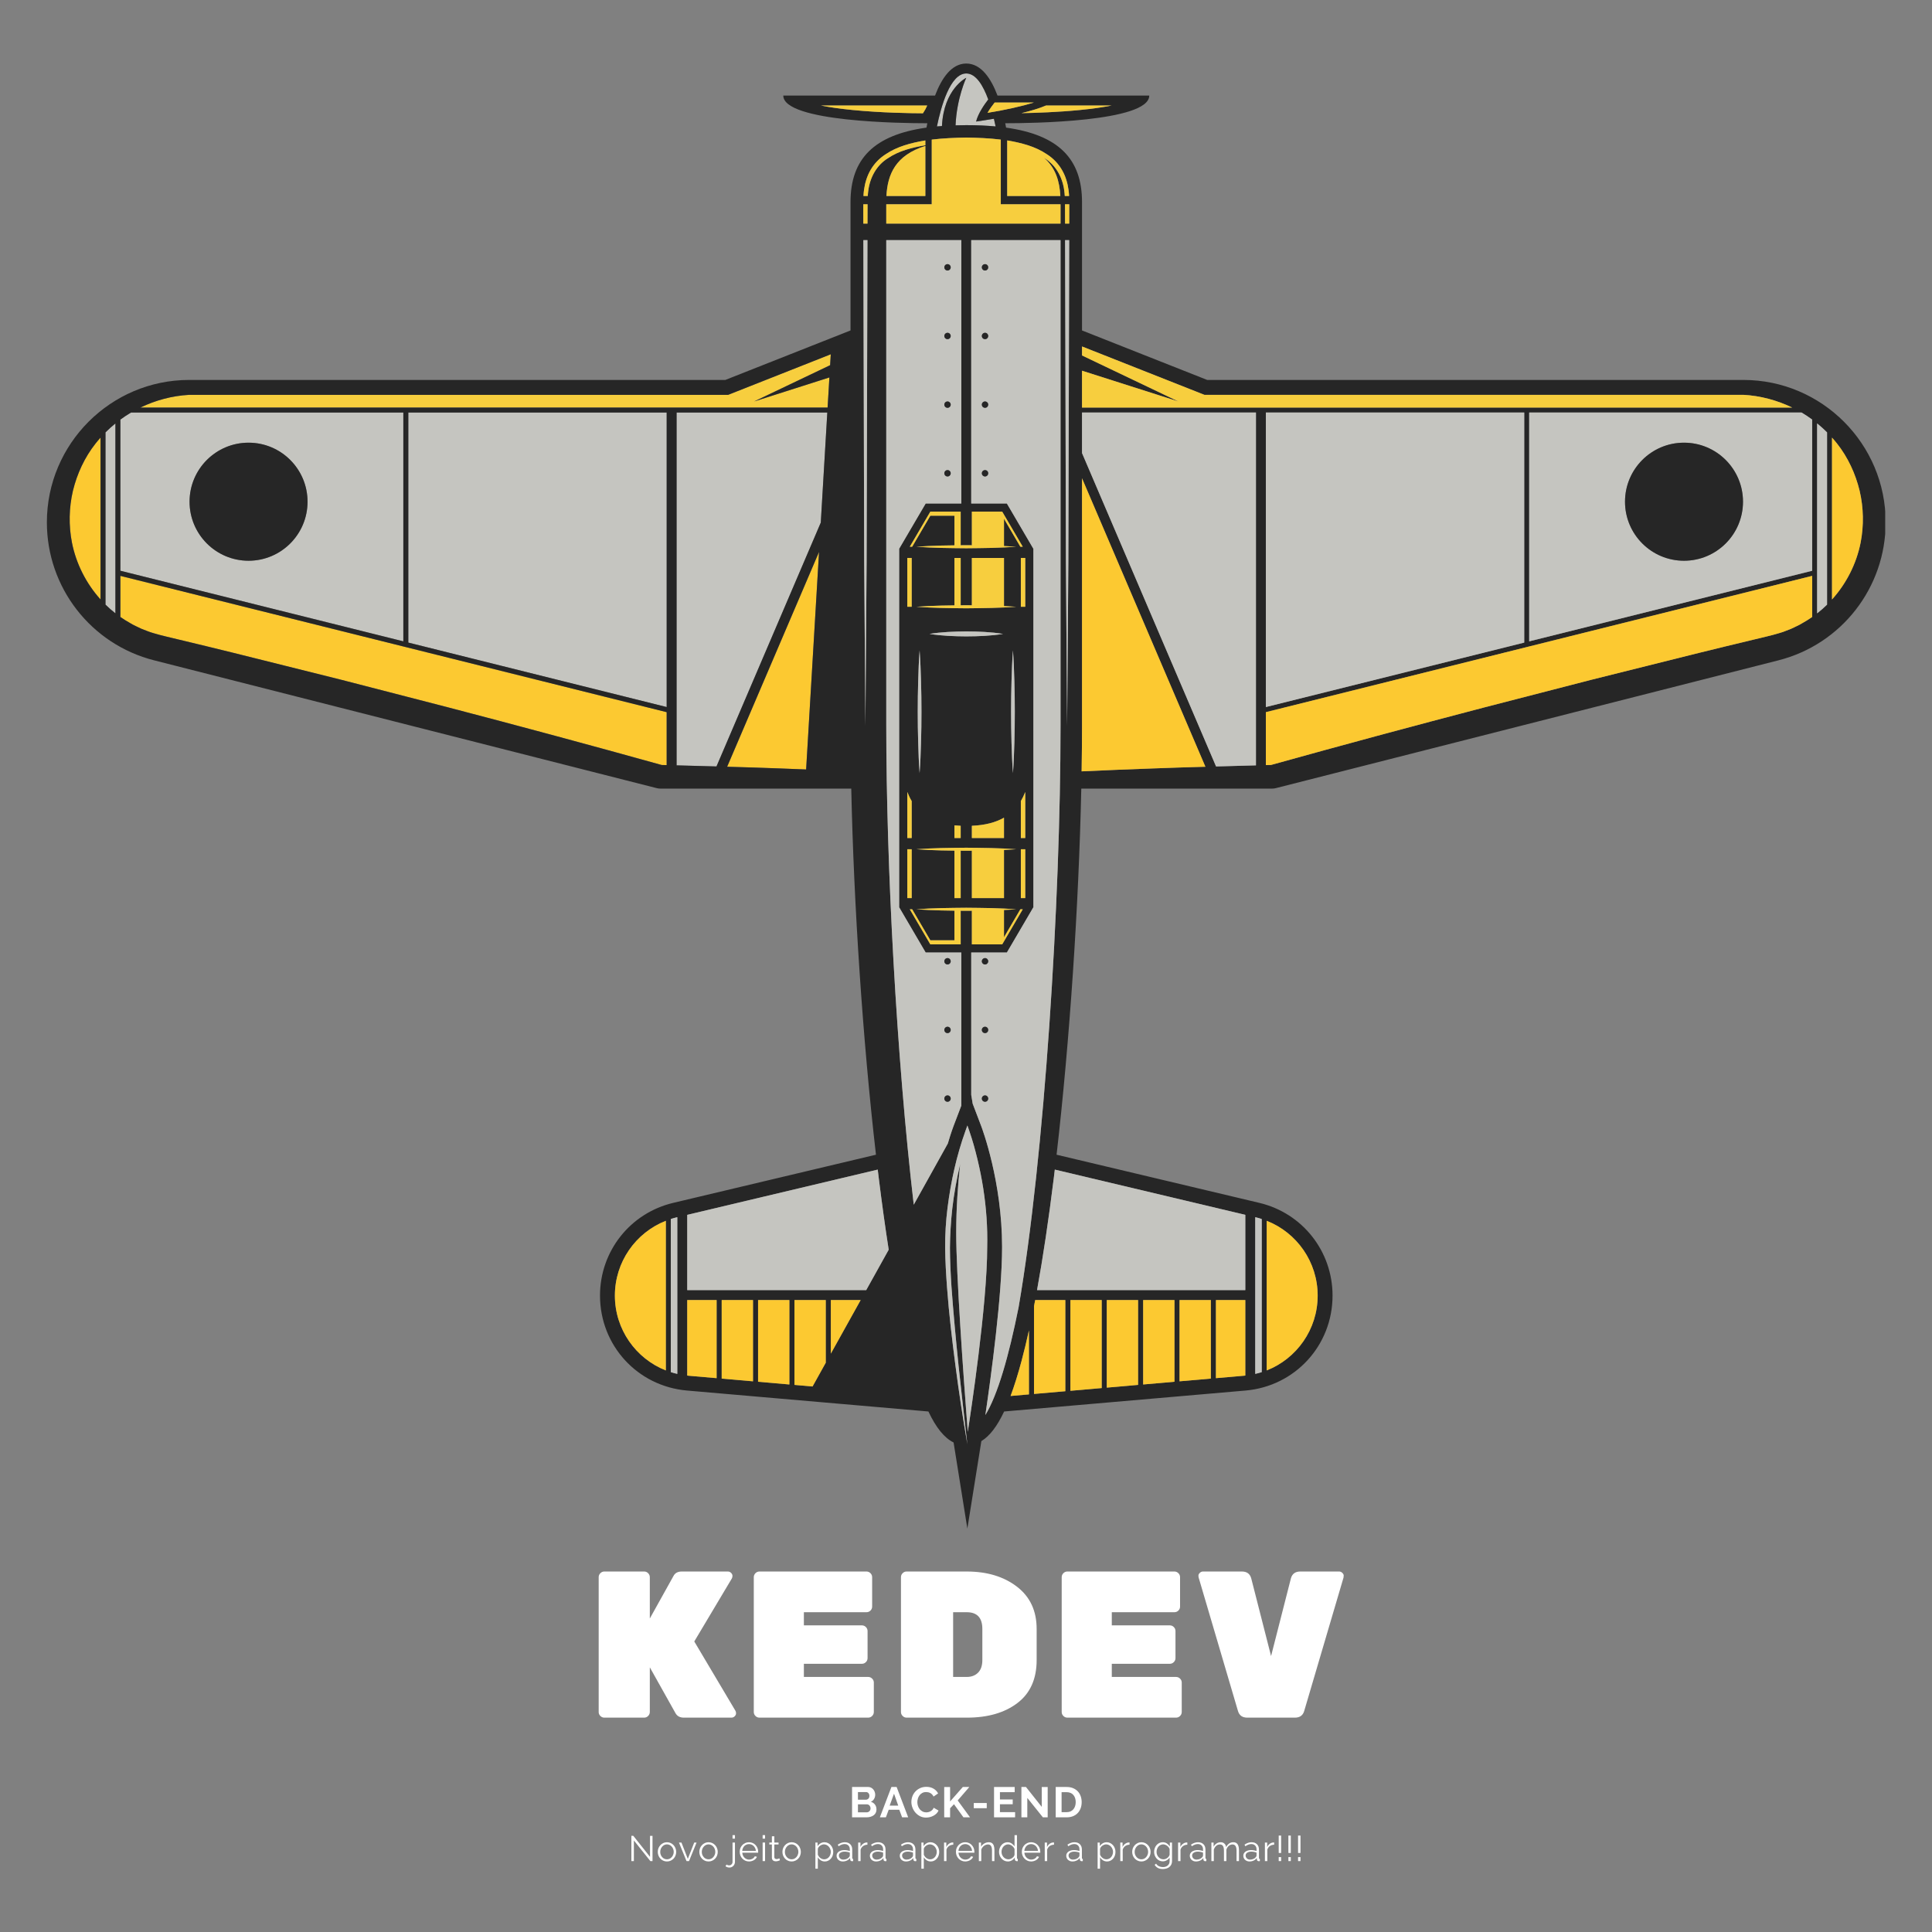 <?xml version="1.0" encoding="UTF-8"?><svg xmlns="http://www.w3.org/2000/svg" xmlns:xlink="http://www.w3.org/1999/xlink" contentScriptType="text/ecmascript" width="810" zoomAndPan="magnify" contentStyleType="text/css" viewBox="0 0 810 810" height="810" preserveAspectRatio="xMidYMid meet" version="1.0"><rect x="0" y="0" width="810" height="810" fill="#808080" stroke="none"/><defs><g><g id="glyph-0-0"/><g id="glyph-0-1"><path d="M 11.562 -3.281 C 11.562 -2.738 11.453 -2.266 11.234 -1.859 C 11.023 -1.453 10.734 -1.113 10.359 -0.844 C 9.984 -0.57 9.547 -0.363 9.047 -0.219 C 8.555 -0.07 8.031 0 7.469 0 L 1.328 0 L 1.328 -12.719 L 8.125 -12.719 C 8.57 -12.719 8.973 -12.617 9.328 -12.422 C 9.68 -12.234 9.984 -11.988 10.234 -11.688 C 10.492 -11.383 10.691 -11.035 10.828 -10.641 C 10.961 -10.254 11.031 -9.863 11.031 -9.469 C 11.031 -8.852 10.875 -8.27 10.562 -7.719 C 10.25 -7.176 9.797 -6.773 9.203 -6.516 C 9.93 -6.305 10.504 -5.922 10.922 -5.359 C 11.348 -4.805 11.562 -4.113 11.562 -3.281 Z M 9.078 -3.75 C 9.078 -3.969 9.035 -4.18 8.953 -4.391 C 8.879 -4.598 8.773 -4.781 8.641 -4.938 C 8.516 -5.094 8.363 -5.211 8.188 -5.297 C 8.008 -5.391 7.812 -5.438 7.594 -5.438 L 3.797 -5.438 L 3.797 -2.094 L 7.469 -2.094 C 7.695 -2.094 7.906 -2.133 8.094 -2.219 C 8.289 -2.301 8.461 -2.414 8.609 -2.562 C 8.754 -2.719 8.867 -2.895 8.953 -3.094 C 9.035 -3.301 9.078 -3.52 9.078 -3.75 Z M 3.797 -10.594 L 3.797 -7.391 L 7.094 -7.391 C 7.508 -7.391 7.863 -7.531 8.156 -7.812 C 8.445 -8.102 8.594 -8.5 8.594 -9 C 8.594 -9.488 8.457 -9.875 8.188 -10.156 C 7.926 -10.445 7.598 -10.594 7.203 -10.594 Z M 3.797 -10.594 "/></g><g id="glyph-0-2"><path d="M 4.938 -12.719 L 7.125 -12.719 L 11.969 0 L 9.422 0 L 8.234 -3.172 L 3.797 -3.172 L 2.625 0 L 0.094 0 Z M 7.797 -4.906 L 6.031 -9.906 L 4.203 -4.906 Z M 7.797 -4.906 "/></g><g id="glyph-0-3"><path d="M 0.562 -6.453 C 0.562 -7.223 0.695 -7.988 0.969 -8.75 C 1.25 -9.508 1.66 -10.188 2.203 -10.781 C 2.742 -11.375 3.398 -11.852 4.172 -12.219 C 4.953 -12.594 5.836 -12.781 6.828 -12.781 C 7.992 -12.781 9.004 -12.523 9.859 -12.016 C 10.711 -11.504 11.348 -10.836 11.766 -10.016 L 9.859 -8.703 C 9.691 -9.055 9.488 -9.352 9.25 -9.594 C 9.02 -9.844 8.766 -10.039 8.484 -10.188 C 8.211 -10.332 7.926 -10.438 7.625 -10.5 C 7.332 -10.562 7.039 -10.594 6.75 -10.594 C 6.125 -10.594 5.582 -10.469 5.125 -10.219 C 4.664 -9.969 4.285 -9.645 3.984 -9.25 C 3.68 -8.852 3.453 -8.398 3.297 -7.891 C 3.141 -7.379 3.062 -6.875 3.062 -6.375 C 3.062 -5.812 3.148 -5.27 3.328 -4.75 C 3.504 -4.227 3.754 -3.77 4.078 -3.375 C 4.41 -2.988 4.805 -2.676 5.266 -2.438 C 5.734 -2.195 6.238 -2.078 6.781 -2.078 C 7.07 -2.078 7.367 -2.113 7.672 -2.188 C 7.984 -2.258 8.281 -2.367 8.562 -2.516 C 8.844 -2.672 9.102 -2.867 9.344 -3.109 C 9.582 -3.359 9.773 -3.66 9.922 -4.016 L 11.938 -2.844 C 11.738 -2.363 11.453 -1.941 11.078 -1.578 C 10.703 -1.211 10.273 -0.906 9.797 -0.656 C 9.328 -0.406 8.82 -0.211 8.281 -0.078 C 7.75 0.047 7.227 0.109 6.719 0.109 C 5.812 0.109 4.977 -0.078 4.219 -0.453 C 3.469 -0.836 2.82 -1.336 2.281 -1.953 C 1.738 -2.578 1.316 -3.281 1.016 -4.062 C 0.711 -4.844 0.562 -5.641 0.562 -6.453 Z M 0.562 -6.453 "/></g><g id="glyph-0-4"><path d="M 1.328 0 L 1.328 -12.703 L 3.797 -12.703 L 3.797 -6.656 L 9.125 -12.719 L 11.859 -12.719 L 6.984 -7.078 L 12.156 0 L 9.391 0 L 5.422 -5.5 L 3.797 -3.797 L 3.797 0 Z M 1.328 0 "/></g><g id="glyph-0-5"><path d="M 1.031 -3.828 L 1.031 -6 L 6.469 -6 L 6.469 -3.828 Z M 1.031 -3.828 "/></g><g id="glyph-0-6"><path d="M 10.156 -2.172 L 10.156 0 L 1.328 0 L 1.328 -12.719 L 9.984 -12.719 L 9.984 -10.547 L 3.797 -10.547 L 3.797 -7.484 L 9.156 -7.484 L 9.156 -5.484 L 3.797 -5.484 L 3.797 -2.172 Z M 10.156 -2.172 "/></g><g id="glyph-0-7"><path d="M 3.797 -8.141 L 3.797 0 L 1.328 0 L 1.328 -12.719 L 3.234 -12.719 L 9.859 -4.375 L 9.859 -12.703 L 12.344 -12.703 L 12.344 0 L 10.328 0 Z M 3.797 -8.141 "/></g><g id="glyph-0-8"><path d="M 1.328 0 L 1.328 -12.719 L 5.938 -12.719 C 6.977 -12.719 7.891 -12.547 8.672 -12.203 C 9.453 -11.867 10.102 -11.414 10.625 -10.844 C 11.156 -10.27 11.551 -9.598 11.812 -8.828 C 12.082 -8.066 12.219 -7.25 12.219 -6.375 C 12.219 -5.406 12.066 -4.531 11.766 -3.75 C 11.473 -2.969 11.051 -2.297 10.5 -1.734 C 9.957 -1.18 9.301 -0.754 8.531 -0.453 C 7.758 -0.148 6.895 0 5.938 0 Z M 9.719 -6.375 C 9.719 -6.977 9.633 -7.535 9.469 -8.047 C 9.301 -8.566 9.055 -9.008 8.734 -9.375 C 8.41 -9.75 8.016 -10.035 7.547 -10.234 C 7.078 -10.441 6.539 -10.547 5.938 -10.547 L 3.797 -10.547 L 3.797 -2.172 L 5.938 -2.172 C 6.551 -2.172 7.094 -2.273 7.562 -2.484 C 8.031 -2.703 8.422 -3 8.734 -3.375 C 9.055 -3.75 9.301 -4.191 9.469 -4.703 C 9.633 -5.223 9.719 -5.781 9.719 -6.375 Z M 9.719 -6.375 "/></g><g id="glyph-1-0"/><g id="glyph-1-1"><path d="M 63.016 -2.891 C 63.191 -2.598 63.281 -2.234 63.281 -1.797 C 63.281 -1.359 63.086 -0.945 62.703 -0.562 C 62.328 -0.188 61.875 0 61.344 0 L 41.391 0 C 39.703 0 38.508 -0.672 37.812 -2.016 L 27.125 -21.094 L 27.125 -2.359 C 27.125 -1.723 26.891 -1.172 26.422 -0.703 C 25.961 -0.234 25.41 0 24.766 0 L 8.047 0 C 7.41 0 6.859 -0.234 6.391 -0.703 C 5.922 -1.172 5.688 -1.723 5.688 -2.359 L 5.688 -58.891 C 5.688 -59.535 5.922 -60.094 6.391 -60.562 C 6.859 -61.031 7.41 -61.266 8.047 -61.266 L 24.766 -61.266 C 25.41 -61.266 25.961 -61.031 26.422 -60.562 C 26.891 -60.094 27.125 -59.535 27.125 -58.891 L 27.125 -41.562 L 37.016 -59.328 C 37.66 -60.617 38.828 -61.266 40.516 -61.266 L 59.859 -61.266 C 60.379 -61.266 60.828 -61.07 61.203 -60.688 C 61.586 -60.312 61.781 -59.906 61.781 -59.469 C 61.781 -59.031 61.695 -58.664 61.531 -58.375 L 45.766 -31.938 Z M 63.016 -2.891 "/></g><g id="glyph-1-2"><path d="M 26.688 -17.062 L 53.641 -17.062 C 54.285 -17.062 54.844 -16.828 55.312 -16.359 C 55.781 -15.898 56.016 -15.348 56.016 -14.703 L 56.016 -2.359 C 56.016 -1.723 55.781 -1.172 55.312 -0.703 C 54.844 -0.234 54.285 0 53.641 0 L 8.047 0 C 7.41 0 6.859 -0.234 6.391 -0.703 C 5.922 -1.172 5.688 -1.723 5.688 -2.359 L 5.688 -58.891 C 5.688 -59.535 5.922 -60.094 6.391 -60.562 C 6.859 -61.031 7.41 -61.266 8.047 -61.266 L 52.953 -61.266 C 53.586 -61.266 54.141 -61.031 54.609 -60.562 C 55.078 -60.094 55.312 -59.535 55.312 -58.891 L 55.312 -46.562 C 55.312 -45.914 55.078 -45.359 54.609 -44.891 C 54.141 -44.43 53.586 -44.203 52.953 -44.203 L 26.688 -44.203 L 26.688 -38.688 L 51.016 -38.688 C 51.66 -38.688 52.219 -38.453 52.688 -37.984 C 53.156 -37.516 53.391 -36.957 53.391 -36.312 L 53.391 -24.938 C 53.391 -24.301 53.156 -23.75 52.688 -23.281 C 52.219 -22.812 51.66 -22.578 51.016 -22.578 L 26.688 -22.578 Z M 26.688 -17.062 "/></g><g id="glyph-1-3"><path d="M 8.047 -61.266 L 33.25 -61.266 C 41.77 -61.266 48.785 -59.148 54.297 -54.922 C 59.816 -50.691 62.578 -44.781 62.578 -37.188 L 62.578 -24.156 C 62.578 -16.219 59.891 -10.207 54.516 -6.125 C 49.148 -2.039 42.094 0 33.344 0 L 8.047 0 C 7.41 0 6.859 -0.234 6.391 -0.703 C 5.922 -1.172 5.688 -1.723 5.688 -2.359 L 5.688 -58.891 C 5.688 -59.535 5.922 -60.094 6.391 -60.562 C 6.859 -61.031 7.41 -61.266 8.047 -61.266 Z M 27.562 -44.203 L 27.562 -17.062 L 33.25 -17.062 C 35.238 -17.062 36.828 -17.66 38.016 -18.859 C 39.211 -20.055 39.812 -21.82 39.812 -24.156 L 39.812 -37.188 C 39.812 -41.863 37.625 -44.203 33.25 -44.203 Z M 27.562 -44.203 "/></g><g id="glyph-1-4"><path d="M 44.016 -61.266 L 60.297 -61.266 C 60.816 -61.266 61.266 -61.07 61.641 -60.688 C 62.023 -60.312 62.219 -59.945 62.219 -59.594 C 62.219 -59.25 62.191 -58.957 62.141 -58.719 L 45.688 -2.891 C 45.156 -0.961 43.844 0 41.75 0 L 21.797 0 C 19.691 0 18.379 -0.961 17.859 -2.891 L 1.406 -58.719 C 1.344 -58.957 1.312 -59.25 1.312 -59.594 C 1.312 -59.945 1.5 -60.312 1.875 -60.688 C 2.258 -61.07 2.711 -61.266 3.234 -61.266 L 19.516 -61.266 C 21.617 -61.266 22.93 -60.301 23.453 -58.375 L 31.766 -25.812 L 40.078 -58.375 C 40.609 -60.301 41.922 -61.266 44.016 -61.266 Z M 44.016 -61.266 "/></g><g id="glyph-2-0"/><g id="glyph-2-1"><path d="M 2.375 -8.656 L 2.375 0 L 1.328 0 L 1.328 -10.594 L 2.141 -10.594 L 9.141 -1.781 L 9.141 -10.578 L 10.188 -10.578 L 10.188 0 L 9.281 0 Z M 2.375 -8.656 "/></g><g id="glyph-2-2"><path d="M 4.438 0.156 C 3.863 0.156 3.344 0.047 2.875 -0.172 C 2.406 -0.391 2 -0.68 1.656 -1.047 C 1.32 -1.41 1.055 -1.836 0.859 -2.328 C 0.672 -2.816 0.578 -3.328 0.578 -3.859 C 0.578 -4.41 0.672 -4.926 0.859 -5.406 C 1.055 -5.895 1.328 -6.32 1.672 -6.688 C 2.016 -7.062 2.422 -7.359 2.891 -7.578 C 3.359 -7.797 3.875 -7.906 4.438 -7.906 C 4.988 -7.906 5.5 -7.797 5.969 -7.578 C 6.445 -7.359 6.859 -7.062 7.203 -6.688 C 7.547 -6.32 7.812 -5.895 8 -5.406 C 8.195 -4.926 8.297 -4.41 8.297 -3.859 C 8.297 -3.328 8.203 -2.816 8.016 -2.328 C 7.828 -1.836 7.562 -1.41 7.219 -1.047 C 6.875 -0.68 6.461 -0.391 5.984 -0.172 C 5.516 0.047 5 0.156 4.438 0.156 Z M 1.609 -3.844 C 1.609 -3.406 1.68 -3 1.828 -2.625 C 1.984 -2.258 2.188 -1.93 2.438 -1.641 C 2.688 -1.359 2.984 -1.141 3.328 -0.984 C 3.672 -0.828 4.039 -0.75 4.438 -0.75 C 4.82 -0.75 5.188 -0.828 5.531 -0.984 C 5.875 -1.148 6.172 -1.375 6.422 -1.656 C 6.68 -1.945 6.883 -2.281 7.031 -2.656 C 7.188 -3.031 7.266 -3.438 7.266 -3.875 C 7.266 -4.301 7.188 -4.707 7.031 -5.094 C 6.883 -5.477 6.68 -5.812 6.422 -6.094 C 6.172 -6.375 5.875 -6.598 5.531 -6.766 C 5.188 -6.93 4.82 -7.016 4.438 -7.016 C 4.039 -7.016 3.672 -6.93 3.328 -6.766 C 2.992 -6.598 2.695 -6.367 2.438 -6.078 C 2.188 -5.797 1.984 -5.461 1.828 -5.078 C 1.68 -4.691 1.609 -4.281 1.609 -3.844 Z M 1.609 -3.844 "/></g><g id="glyph-2-3"><path d="M 3.453 0 L 0.281 -7.781 L 1.328 -7.781 L 4 -0.938 L 6.688 -7.781 L 7.672 -7.781 L 4.5 0 Z M 3.453 0 "/></g><g id="glyph-2-4"/><g id="glyph-2-5"><path d="M -0.047 2.703 C -0.367 2.703 -0.676 2.656 -0.969 2.562 C -1.258 2.477 -1.52 2.332 -1.75 2.125 L -1.25 1.438 C -1.094 1.57 -0.922 1.664 -0.734 1.719 C -0.547 1.77 -0.359 1.797 -0.172 1.797 C 0.016 1.797 0.188 1.758 0.344 1.688 C 0.508 1.613 0.656 1.516 0.781 1.391 C 0.914 1.266 1.02 1.117 1.094 0.953 C 1.176 0.785 1.219 0.602 1.219 0.406 L 1.219 -7.781 L 2.234 -7.781 L 2.234 0.344 C 2.234 0.688 2.164 1.004 2.031 1.297 C 1.906 1.586 1.734 1.836 1.516 2.047 C 1.305 2.254 1.066 2.414 0.797 2.531 C 0.523 2.645 0.242 2.703 -0.047 2.703 Z M 1.219 -9.406 L 1.219 -10.891 L 2.234 -10.891 L 2.234 -9.406 Z M 1.219 -9.406 "/></g><g id="glyph-2-6"><path d="M 4.484 0.156 C 3.91 0.156 3.383 0.047 2.906 -0.172 C 2.438 -0.391 2.023 -0.68 1.672 -1.047 C 1.328 -1.422 1.055 -1.852 0.859 -2.344 C 0.672 -2.832 0.578 -3.352 0.578 -3.906 C 0.578 -4.457 0.672 -4.973 0.859 -5.453 C 1.055 -5.93 1.328 -6.352 1.672 -6.719 C 2.016 -7.082 2.426 -7.367 2.906 -7.578 C 3.383 -7.797 3.906 -7.906 4.469 -7.906 C 5.031 -7.906 5.547 -7.797 6.016 -7.578 C 6.492 -7.367 6.898 -7.078 7.234 -6.703 C 7.578 -6.336 7.844 -5.914 8.031 -5.438 C 8.219 -4.969 8.312 -4.461 8.312 -3.922 C 8.312 -3.848 8.312 -3.77 8.312 -3.688 C 8.312 -3.602 8.305 -3.547 8.297 -3.516 L 1.641 -3.516 C 1.672 -3.098 1.766 -2.711 1.922 -2.359 C 2.086 -2.004 2.301 -1.695 2.562 -1.438 C 2.82 -1.188 3.117 -0.988 3.453 -0.844 C 3.785 -0.695 4.141 -0.625 4.516 -0.625 C 4.766 -0.625 5.016 -0.656 5.266 -0.719 C 5.516 -0.789 5.742 -0.883 5.953 -1 C 6.16 -1.125 6.348 -1.273 6.516 -1.453 C 6.691 -1.629 6.82 -1.82 6.906 -2.031 L 7.797 -1.797 C 7.672 -1.504 7.5 -1.238 7.281 -1 C 7.062 -0.77 6.805 -0.566 6.516 -0.391 C 6.234 -0.223 5.914 -0.094 5.562 0 C 5.219 0.102 4.859 0.156 4.484 0.156 Z M 7.344 -4.297 C 7.312 -4.711 7.211 -5.094 7.047 -5.438 C 6.879 -5.781 6.672 -6.078 6.422 -6.328 C 6.172 -6.578 5.879 -6.77 5.547 -6.906 C 5.211 -7.051 4.859 -7.125 4.484 -7.125 C 4.098 -7.125 3.734 -7.051 3.391 -6.906 C 3.055 -6.77 2.766 -6.578 2.516 -6.328 C 2.266 -6.078 2.062 -5.773 1.906 -5.422 C 1.75 -5.078 1.656 -4.703 1.625 -4.297 Z M 7.344 -4.297 "/></g><g id="glyph-2-7"><path d="M 1.125 0 L 1.125 -7.781 L 2.141 -7.781 L 2.141 0 Z M 1.125 -9.406 L 1.125 -10.891 L 2.141 -10.891 L 2.141 -9.406 Z M 1.125 -9.406 "/></g><g id="glyph-2-8"><path d="M 4.844 -0.375 C 4.789 -0.344 4.707 -0.301 4.594 -0.25 C 4.477 -0.195 4.344 -0.145 4.188 -0.094 C 4.039 -0.051 3.875 -0.008 3.688 0.031 C 3.5 0.07 3.301 0.094 3.094 0.094 C 2.875 0.094 2.66 0.062 2.453 0 C 2.254 -0.062 2.082 -0.156 1.938 -0.281 C 1.789 -0.406 1.672 -0.562 1.578 -0.75 C 1.492 -0.938 1.453 -1.156 1.453 -1.406 L 1.453 -6.969 L 0.375 -6.969 L 0.375 -7.781 L 1.453 -7.781 L 1.453 -10.406 L 2.469 -10.406 L 2.469 -7.781 L 4.25 -7.781 L 4.25 -6.969 L 2.469 -6.969 L 2.469 -1.688 C 2.477 -1.395 2.578 -1.18 2.766 -1.047 C 2.953 -0.91 3.164 -0.844 3.406 -0.844 C 3.688 -0.844 3.938 -0.891 4.156 -0.984 C 4.375 -1.086 4.516 -1.156 4.578 -1.188 Z M 4.844 -0.375 "/></g><g id="glyph-2-9"><path d="M 5.094 0.156 C 4.438 0.156 3.852 -0.008 3.344 -0.344 C 2.844 -0.676 2.441 -1.098 2.141 -1.609 L 2.141 3.172 L 1.125 3.172 L 1.125 -7.781 L 2.031 -7.781 L 2.031 -6.266 C 2.344 -6.754 2.754 -7.148 3.266 -7.453 C 3.773 -7.754 4.328 -7.906 4.922 -7.906 C 5.461 -7.906 5.957 -7.789 6.406 -7.562 C 6.852 -7.344 7.238 -7.047 7.562 -6.672 C 7.895 -6.305 8.148 -5.879 8.328 -5.391 C 8.516 -4.898 8.609 -4.395 8.609 -3.875 C 8.609 -3.332 8.523 -2.816 8.359 -2.328 C 8.191 -1.836 7.945 -1.41 7.625 -1.047 C 7.312 -0.68 6.938 -0.391 6.5 -0.172 C 6.07 0.047 5.602 0.156 5.094 0.156 Z M 4.812 -0.75 C 5.227 -0.75 5.609 -0.836 5.953 -1.016 C 6.297 -1.191 6.586 -1.426 6.828 -1.719 C 7.066 -2.008 7.25 -2.344 7.375 -2.719 C 7.508 -3.094 7.578 -3.477 7.578 -3.875 C 7.578 -4.289 7.5 -4.688 7.344 -5.062 C 7.195 -5.445 6.992 -5.781 6.734 -6.062 C 6.484 -6.352 6.18 -6.582 5.828 -6.75 C 5.473 -6.926 5.094 -7.016 4.688 -7.016 C 4.426 -7.016 4.156 -6.961 3.875 -6.859 C 3.594 -6.754 3.328 -6.613 3.078 -6.438 C 2.836 -6.258 2.629 -6.051 2.453 -5.812 C 2.273 -5.582 2.172 -5.344 2.141 -5.094 L 2.141 -2.703 C 2.254 -2.422 2.398 -2.16 2.578 -1.922 C 2.766 -1.68 2.973 -1.473 3.203 -1.297 C 3.441 -1.129 3.695 -0.992 3.969 -0.891 C 4.238 -0.797 4.52 -0.75 4.812 -0.75 Z M 4.812 -0.75 "/></g><g id="glyph-2-10"><path d="M 3.078 0.156 C 2.703 0.156 2.359 0.094 2.047 -0.031 C 1.734 -0.156 1.457 -0.328 1.219 -0.547 C 0.988 -0.766 0.812 -1.02 0.688 -1.312 C 0.562 -1.613 0.5 -1.93 0.5 -2.266 C 0.5 -2.609 0.578 -2.922 0.734 -3.203 C 0.891 -3.492 1.109 -3.742 1.391 -3.953 C 1.68 -4.16 2.023 -4.32 2.422 -4.438 C 2.828 -4.551 3.27 -4.609 3.75 -4.609 C 4.145 -4.609 4.547 -4.57 4.953 -4.5 C 5.359 -4.438 5.723 -4.336 6.047 -4.203 L 6.047 -4.906 C 6.047 -5.594 5.848 -6.133 5.453 -6.531 C 5.066 -6.938 4.531 -7.141 3.844 -7.141 C 3.445 -7.141 3.039 -7.062 2.625 -6.906 C 2.207 -6.75 1.785 -6.52 1.359 -6.219 L 1 -6.891 C 2 -7.566 2.973 -7.906 3.922 -7.906 C 4.898 -7.906 5.664 -7.629 6.219 -7.078 C 6.781 -6.535 7.062 -5.781 7.062 -4.812 L 7.062 -1.312 C 7.062 -1.031 7.188 -0.891 7.438 -0.891 L 7.438 0 C 7.258 0.031 7.129 0.047 7.047 0.047 C 6.785 0.047 6.582 -0.016 6.438 -0.141 C 6.289 -0.273 6.211 -0.457 6.203 -0.688 L 6.172 -1.297 C 5.816 -0.828 5.367 -0.469 4.828 -0.219 C 4.285 0.031 3.703 0.156 3.078 0.156 Z M 3.312 -0.625 C 3.844 -0.625 4.328 -0.723 4.766 -0.922 C 5.211 -1.117 5.551 -1.383 5.781 -1.719 C 5.863 -1.801 5.926 -1.895 5.969 -2 C 6.02 -2.102 6.047 -2.203 6.047 -2.297 L 6.047 -3.562 C 5.703 -3.695 5.348 -3.797 4.984 -3.859 C 4.629 -3.93 4.258 -3.969 3.875 -3.969 C 3.164 -3.969 2.586 -3.816 2.141 -3.516 C 1.691 -3.223 1.469 -2.832 1.469 -2.344 C 1.469 -2.102 1.516 -1.879 1.609 -1.672 C 1.703 -1.461 1.828 -1.281 1.984 -1.125 C 2.148 -0.969 2.348 -0.844 2.578 -0.75 C 2.805 -0.664 3.051 -0.625 3.312 -0.625 Z M 3.312 -0.625 "/></g><g id="glyph-2-11"><path d="M 5 -6.875 C 4.312 -6.852 3.711 -6.664 3.203 -6.312 C 2.703 -5.957 2.348 -5.461 2.141 -4.828 L 2.141 0 L 1.125 0 L 1.125 -7.781 L 2.078 -7.781 L 2.078 -5.906 C 2.359 -6.5 2.742 -6.961 3.234 -7.297 C 3.723 -7.641 4.25 -7.812 4.812 -7.812 C 4.883 -7.812 4.945 -7.805 5 -7.797 Z M 5 -6.875 "/></g><g id="glyph-2-12"><path d="M 7.656 0 L 6.641 0 L 6.641 -4.344 C 6.641 -5.27 6.5 -5.941 6.219 -6.359 C 5.945 -6.773 5.531 -6.984 4.969 -6.984 C 4.664 -6.984 4.363 -6.926 4.062 -6.812 C 3.77 -6.707 3.492 -6.555 3.234 -6.359 C 2.984 -6.16 2.758 -5.922 2.562 -5.641 C 2.363 -5.367 2.223 -5.078 2.141 -4.766 L 2.141 0 L 1.125 0 L 1.125 -7.781 L 2.047 -7.781 L 2.047 -6.016 C 2.359 -6.578 2.812 -7.031 3.406 -7.375 C 4 -7.727 4.645 -7.906 5.344 -7.906 C 5.77 -7.906 6.129 -7.828 6.422 -7.672 C 6.723 -7.516 6.961 -7.289 7.141 -7 C 7.328 -6.707 7.457 -6.352 7.531 -5.938 C 7.613 -5.52 7.656 -5.055 7.656 -4.547 Z M 7.656 0 "/></g><g id="glyph-2-13"><path d="M 4.312 0.156 C 3.77 0.156 3.27 0.047 2.812 -0.172 C 2.363 -0.398 1.973 -0.695 1.641 -1.062 C 1.316 -1.438 1.062 -1.863 0.875 -2.344 C 0.688 -2.832 0.594 -3.336 0.594 -3.859 C 0.594 -4.41 0.68 -4.93 0.859 -5.422 C 1.047 -5.91 1.297 -6.336 1.609 -6.703 C 1.922 -7.078 2.289 -7.367 2.719 -7.578 C 3.156 -7.797 3.629 -7.906 4.141 -7.906 C 4.805 -7.906 5.391 -7.734 5.891 -7.391 C 6.398 -7.047 6.801 -6.629 7.094 -6.141 L 7.094 -10.891 L 8.109 -10.891 L 8.109 -1.312 C 8.109 -1.031 8.223 -0.891 8.453 -0.891 L 8.453 0 C 8.305 0.031 8.191 0.047 8.109 0.047 C 7.867 0.047 7.656 -0.031 7.469 -0.188 C 7.289 -0.344 7.203 -0.531 7.203 -0.75 L 7.203 -1.5 C 6.898 -1 6.484 -0.598 5.953 -0.297 C 5.422 0.004 4.875 0.156 4.312 0.156 Z M 4.531 -0.75 C 4.781 -0.75 5.047 -0.797 5.328 -0.891 C 5.617 -0.992 5.883 -1.129 6.125 -1.297 C 6.375 -1.473 6.586 -1.676 6.766 -1.906 C 6.941 -2.145 7.051 -2.398 7.094 -2.672 L 7.094 -5.078 C 6.988 -5.336 6.844 -5.582 6.656 -5.812 C 6.469 -6.051 6.25 -6.258 6 -6.438 C 5.758 -6.625 5.5 -6.766 5.219 -6.859 C 4.945 -6.961 4.676 -7.016 4.406 -7.016 C 3.988 -7.016 3.609 -6.922 3.266 -6.734 C 2.93 -6.555 2.641 -6.32 2.391 -6.031 C 2.148 -5.738 1.961 -5.406 1.828 -5.031 C 1.703 -4.656 1.641 -4.266 1.641 -3.859 C 1.641 -3.441 1.711 -3.047 1.859 -2.672 C 2.016 -2.297 2.219 -1.961 2.469 -1.672 C 2.727 -1.391 3.035 -1.164 3.391 -1 C 3.742 -0.832 4.125 -0.75 4.531 -0.75 Z M 4.531 -0.75 "/></g><g id="glyph-2-14"><path d="M 4.234 0.109 C 3.703 0.109 3.211 0 2.766 -0.219 C 2.328 -0.445 1.945 -0.742 1.625 -1.109 C 1.301 -1.484 1.047 -1.91 0.859 -2.391 C 0.68 -2.867 0.594 -3.359 0.594 -3.859 C 0.594 -4.398 0.68 -4.914 0.859 -5.406 C 1.035 -5.895 1.281 -6.32 1.594 -6.688 C 1.914 -7.062 2.297 -7.359 2.734 -7.578 C 3.18 -7.797 3.672 -7.906 4.203 -7.906 C 4.867 -7.906 5.445 -7.738 5.938 -7.406 C 6.426 -7.07 6.844 -6.648 7.188 -6.141 L 7.188 -7.781 L 8.109 -7.781 L 8.109 0.031 C 8.109 0.562 8.004 1.035 7.797 1.453 C 7.586 1.867 7.312 2.211 6.969 2.484 C 6.633 2.766 6.234 2.973 5.766 3.109 C 5.305 3.254 4.816 3.328 4.297 3.328 C 3.398 3.328 2.676 3.164 2.125 2.844 C 1.582 2.531 1.145 2.102 0.812 1.562 L 1.438 1.078 C 1.738 1.578 2.145 1.941 2.656 2.172 C 3.164 2.398 3.711 2.516 4.297 2.516 C 4.672 2.516 5.023 2.461 5.359 2.359 C 5.703 2.254 6 2.098 6.25 1.891 C 6.508 1.691 6.711 1.438 6.859 1.125 C 7.016 0.812 7.094 0.445 7.094 0.031 L 7.094 -1.5 C 6.789 -1.008 6.379 -0.617 5.859 -0.328 C 5.348 -0.035 4.805 0.109 4.234 0.109 Z M 4.516 -0.75 C 4.816 -0.75 5.109 -0.801 5.391 -0.906 C 5.68 -1.02 5.941 -1.164 6.172 -1.344 C 6.41 -1.531 6.609 -1.738 6.766 -1.969 C 6.93 -2.195 7.039 -2.43 7.094 -2.672 L 7.094 -5.078 C 6.977 -5.348 6.828 -5.602 6.641 -5.844 C 6.453 -6.082 6.238 -6.285 6 -6.453 C 5.758 -6.629 5.5 -6.766 5.219 -6.859 C 4.945 -6.961 4.676 -7.016 4.406 -7.016 C 3.969 -7.016 3.578 -6.922 3.234 -6.734 C 2.891 -6.555 2.598 -6.316 2.359 -6.016 C 2.117 -5.711 1.938 -5.375 1.812 -5 C 1.688 -4.625 1.625 -4.238 1.625 -3.844 C 1.625 -3.426 1.695 -3.031 1.844 -2.656 C 2 -2.281 2.207 -1.945 2.469 -1.656 C 2.727 -1.375 3.031 -1.148 3.375 -0.984 C 3.727 -0.828 4.109 -0.75 4.516 -0.75 Z M 4.516 -0.75 "/></g><g id="glyph-2-15"><path d="M 12.688 0 L 11.672 0 L 11.672 -4.344 C 11.672 -5.25 11.523 -5.914 11.234 -6.344 C 10.941 -6.77 10.516 -6.984 9.953 -6.984 C 9.648 -6.984 9.367 -6.926 9.109 -6.812 C 8.848 -6.707 8.602 -6.555 8.375 -6.359 C 8.156 -6.16 7.957 -5.922 7.781 -5.641 C 7.613 -5.367 7.488 -5.07 7.406 -4.75 L 7.406 0 L 6.391 0 L 6.391 -4.344 C 6.391 -5.27 6.25 -5.941 5.969 -6.359 C 5.688 -6.773 5.258 -6.984 4.688 -6.984 C 4.102 -6.984 3.582 -6.781 3.125 -6.375 C 2.664 -5.969 2.336 -5.43 2.141 -4.766 L 2.141 0 L 1.125 0 L 1.125 -7.781 L 2.047 -7.781 L 2.047 -6.016 C 2.359 -6.609 2.773 -7.07 3.297 -7.406 C 3.816 -7.738 4.391 -7.906 5.016 -7.906 C 5.672 -7.906 6.191 -7.719 6.578 -7.344 C 6.973 -6.977 7.219 -6.5 7.312 -5.906 C 8.039 -7.238 9.039 -7.906 10.312 -7.906 C 10.75 -7.906 11.117 -7.828 11.422 -7.672 C 11.723 -7.516 11.969 -7.285 12.156 -6.984 C 12.344 -6.691 12.477 -6.336 12.562 -5.922 C 12.645 -5.516 12.688 -5.055 12.688 -4.547 Z M 12.688 0 "/></g><g id="glyph-2-16"><path d="M 1.375 -3.406 L 1.375 -10.703 L 2.391 -10.703 L 2.391 -3.406 Z M 1.375 0 L 1.375 -1.672 L 2.391 -1.672 L 2.391 0 Z M 1.375 0 "/></g></g><clipPath id="clip-0"><path d="M 19.613 26.637 L 790.379 26.637 L 790.379 640.887 L 19.613 640.887 Z M 19.613 26.637 " clip-rule="nonzero"/></clipPath></defs><path fill="rgb(77.249%, 77.249%, 75.29%)" d="M 405.113 52.469 C 403.559 52.469 402.09 52.516 400.617 52.555 C 401.113 41.09 405.113 32.613 405.113 32.613 C 405.113 32.613 395.688 37.191 394.918 52.848 C 394.215 52.895 393.504 52.941 392.816 53.008 C 394.488 44.84 398.344 30.801 405.113 30.801 C 409.188 30.801 412.203 35.879 414.328 41.699 C 412.707 43.801 410.07 47.582 409.227 50.957 C 409.227 50.957 412.355 50.539 416.703 49.789 C 416.973 50.922 417.215 52.008 417.414 53.008 C 413.625 52.656 409.543 52.469 405.113 52.469 " fill-opacity="1" fill-rule="nonzero"/><path fill="rgb(98.819%, 78.819%, 19.22%)" d="M 142.969 284.977 L 97.863 273.711 C 90.352 271.816 82.801 270.059 75.273 268.223 C 71.582 267.301 67.527 266.441 64.289 265.438 C 62.586 264.977 60.965 264.242 59.301 263.625 C 57.727 262.816 56.051 262.191 54.555 261.227 C 53.145 260.445 51.789 259.594 50.465 258.676 L 50.465 241.434 L 279.508 298.578 L 279.508 320.773 C 278.809 320.758 278.102 320.734 277.398 320.723 C 247.652 312.441 217.848 304.406 187.984 296.598 L 142.969 284.977 " fill-opacity="1" fill-rule="nonzero"/><path fill="rgb(77.249%, 77.249%, 75.29%)" d="M 44.23 181.277 C 45.543 179.957 46.934 178.707 48.387 177.523 L 48.387 257.145 C 46.934 256.008 45.543 254.793 44.23 253.496 L 44.23 181.277 " fill-opacity="1" fill-rule="nonzero"/><path fill="rgb(96.86%, 80.779%, 24.309%)" d="M 348.309 148.527 L 348.035 153.109 L 316.188 168.309 L 347.73 158.242 L 346.977 170.875 L 58.832 170.875 C 65.164 167.824 72.141 165.922 79.324 165.535 L 305.285 165.535 L 348.309 148.527 " fill-opacity="1" fill-rule="nonzero"/><path fill="rgb(77.249%, 77.249%, 75.29%)" d="M 279.508 296.434 L 171.188 269.406 L 171.188 172.957 L 279.508 172.957 L 279.508 296.434 " fill-opacity="1" fill-rule="nonzero"/><path fill="rgb(98.819%, 78.819%, 19.22%)" d="M 304.859 321.461 L 343.391 231.379 L 337.973 322.605 C 334.238 322.461 330.512 322.301 326.777 322.168 C 319.473 321.883 312.16 321.668 304.859 321.461 " fill-opacity="1" fill-rule="nonzero"/><path fill="rgb(77.249%, 77.249%, 75.29%)" d="M 344.117 219.102 L 300.387 321.336 C 294.816 321.188 289.242 321.02 283.668 320.879 L 283.668 172.957 L 346.852 172.957 L 344.117 219.102 " fill-opacity="1" fill-rule="nonzero"/><path fill="rgb(98.819%, 78.819%, 19.22%)" d="M 30.578 205.738 C 32.309 198.633 35.461 191.754 40.094 185.902 C 40.75 185.074 41.438 184.266 42.152 183.473 L 42.152 251.332 C 36.152 244.672 31.902 236.352 30.152 227.434 C 28.77 220.328 28.902 212.871 30.578 205.738 " fill-opacity="1" fill-rule="nonzero"/><path fill="rgb(77.249%, 77.249%, 75.29%)" d="M 104.207 185.598 C 90.547 185.598 79.473 196.676 79.473 210.344 C 79.473 224.016 90.547 235.094 104.207 235.094 C 117.863 235.094 128.938 224.016 128.938 210.344 C 128.938 196.676 117.863 185.598 104.207 185.598 Z M 169.102 268.887 L 50.465 239.289 L 50.465 175.91 C 51.902 174.855 53.391 173.867 54.926 172.957 L 169.102 172.957 L 169.102 268.887 " fill-opacity="1" fill-rule="nonzero"/><g clip-path="url(#clip-0)"><path fill="rgb(14.899%, 14.899%, 14.899%)" d="M 344.152 44.234 C 347.531 44.91 351.875 45.57 357.469 46.117 C 369.625 47.316 382.23 47.484 386.949 47.496 C 387.688 46.398 388.324 45.223 388.734 44.234 Z M 288.125 540.891 L 363.16 540.891 L 372.59 523.945 C 371.145 514.664 369.754 504.648 368.418 493.879 C 368.273 492.727 368.145 491.531 367.996 490.359 L 288.125 509.328 Z M 281.234 575.27 C 282.125 575.551 283.039 575.801 283.965 576.012 L 283.965 510.312 L 283.719 510.371 C 282.871 510.566 282.051 510.809 281.234 511.074 Z M 300.445 577.801 L 300.445 545.047 L 288.125 545.047 L 288.125 576.711 C 288.281 576.727 288.43 576.754 288.582 576.77 Z M 431.391 557.781 C 430.375 562.383 429.336 566.68 428.277 570.625 C 426.773 576.234 425.254 581.078 423.691 585.273 L 431.391 584.605 Z M 522.105 545.047 L 509.781 545.047 L 509.781 577.801 L 521.645 576.77 C 521.801 576.754 521.949 576.727 522.105 576.711 Z M 526.262 510.312 L 526.262 576.012 C 527.191 575.801 528.105 575.551 528.992 575.27 L 528.992 511.074 C 528.18 510.809 527.359 510.566 526.52 510.371 Z M 441.812 493.879 C 439.625 511.551 437.273 527.25 434.781 540.891 L 522.105 540.891 L 522.105 509.328 L 442.234 490.359 C 442.094 491.531 441.957 492.727 441.812 493.879 Z M 453.641 149.027 L 494.039 168.309 L 453.641 155.422 L 453.641 170.875 L 751.395 170.875 C 745.066 167.824 738.09 165.922 730.906 165.535 L 504.945 165.535 L 453.641 145.258 Z M 422.469 58.906 C 422.402 58.898 422.34 58.891 422.273 58.887 L 422.273 82.168 L 444.559 82.168 C 444.234 76.035 442.59 70.406 437.738 66.195 C 437.809 66.242 437.879 66.277 437.945 66.324 C 442.707 69.254 445.5 74.426 446.199 79.945 C 446.305 80.676 446.363 81.422 446.414 82.168 L 448.223 82.168 C 448.176 81.352 448.109 80.527 448 79.699 C 447.609 76.766 446.746 73.82 445.211 71.215 C 443.699 68.594 441.527 66.355 439.012 64.742 C 434.031 61.336 428.18 59.902 422.469 58.906 Z M 371.215 64.742 C 368.703 66.355 366.531 68.598 365.02 71.215 C 363.488 73.828 362.625 76.766 362.23 79.699 C 362.121 80.527 362.055 81.352 362.016 82.168 L 363.812 82.168 C 363.863 81.422 363.922 80.676 364.027 79.945 C 364.719 74.426 367.52 69.246 372.285 66.32 C 376.844 63.227 382.438 61.824 387.957 60.902 L 387.957 58.887 C 387.887 58.898 387.82 58.906 387.758 58.914 C 382.051 59.906 376.199 61.344 371.215 64.742 Z M 58.832 170.875 L 346.977 170.875 L 347.73 158.242 L 316.188 168.309 L 348.035 153.109 L 348.309 148.527 L 305.285 165.535 L 79.324 165.535 C 72.141 165.922 65.164 167.824 58.832 170.875 Z M 281.586 327.332 Z M 528.641 327.332 Z M 641.121 268.887 L 759.762 239.289 L 759.762 175.91 C 758.328 174.855 756.84 173.867 755.305 172.957 L 641.121 172.957 Z M 530.719 296.434 L 639.043 269.406 L 639.043 172.957 L 530.719 172.957 Z M 766 181.277 C 764.688 179.957 763.289 178.707 761.84 177.523 L 761.84 257.145 C 763.289 256.008 764.688 254.793 766 253.496 Z M 768.078 251.332 C 774.082 244.672 778.328 236.352 780.086 227.434 C 781.453 220.328 781.328 212.871 779.648 205.738 C 777.922 198.633 774.77 191.754 770.137 185.902 C 769.48 185.074 768.785 184.266 768.078 183.473 Z M 532.832 320.723 C 562.574 312.441 592.387 304.406 622.246 296.598 L 667.262 284.977 L 712.367 273.711 C 719.883 271.816 727.426 270.059 734.957 268.223 C 738.648 267.301 742.703 266.441 745.934 265.438 C 747.645 264.977 749.266 264.242 750.93 263.625 C 752.504 262.816 754.176 262.191 755.672 261.227 C 757.082 260.445 758.441 259.594 759.762 258.676 L 759.762 241.434 L 530.719 298.578 L 530.719 320.773 C 531.426 320.758 532.129 320.734 532.832 320.723 Z M 453.641 189.945 L 509.84 321.336 C 515.414 321.188 520.988 321.02 526.562 320.879 L 526.562 172.957 L 453.641 172.957 Z M 453.477 323.391 C 463.469 322.934 473.461 322.516 483.453 322.168 C 490.762 321.883 498.066 321.668 505.371 321.461 L 453.641 200.523 L 453.641 304.266 C 453.641 310.445 453.582 316.852 453.477 323.391 Z M 446.715 166.137 L 446.895 235.203 L 447.402 304.266 L 447.91 235.203 L 448.098 166.137 L 448.262 100.68 L 446.543 100.68 Z M 387.957 61.191 C 375.465 65.07 372.117 73.082 371.641 82.168 L 387.957 82.168 Z M 343.391 231.379 L 304.859 321.461 C 312.16 321.668 319.473 321.883 326.777 322.168 C 330.512 322.301 334.238 322.461 337.973 322.605 Z M 362.141 166.137 L 362.316 235.203 L 362.828 304.266 L 363.328 235.203 L 363.516 166.137 L 363.68 100.68 L 361.969 100.68 Z M 383.094 505.082 L 397.383 479.422 C 398.648 475.105 399.629 472.492 399.742 472.18 L 403.035 463.539 L 403.035 399.344 L 388.098 399.344 L 387.105 397.664 L 377.441 381.164 L 376.977 380.367 L 376.977 306.387 L 376.98 306.391 C 376.98 306.172 376.977 305.965 376.977 305.742 C 376.977 305.176 376.977 304.613 376.977 304.051 L 376.977 230.074 L 377.441 229.277 L 387.105 212.781 L 388.098 211.098 L 403.035 211.098 L 403.035 100.68 L 371.574 100.68 C 371.574 134.992 371.574 215.16 371.574 304.266 C 371.574 362.766 375.848 442.984 383.094 505.082 Z M 427.797 381.215 L 420.926 392.953 L 420.926 381.516 C 422.633 381.438 424.34 381.348 426.047 381.215 C 422.559 380.953 419.07 380.828 415.582 380.723 C 412.094 380.625 408.605 380.633 405.113 380.578 C 401.625 380.629 398.137 380.625 394.648 380.723 C 391.16 380.828 387.672 380.949 384.184 381.215 C 387.672 381.48 391.16 381.609 394.648 381.707 C 396.48 381.762 398.32 381.789 400.152 381.805 L 400.152 394.227 L 390.051 394.227 L 382.426 381.215 L 381.43 381.215 L 390.051 395.934 L 402.77 395.934 L 402.77 381.832 C 403.547 381.84 404.336 381.844 405.113 381.855 C 405.895 381.844 406.68 381.84 407.461 381.832 L 407.461 395.934 L 420.18 395.934 L 428.801 381.215 Z M 429.84 356.047 L 427.996 356.047 L 427.996 376.527 L 429.84 376.527 Z M 427.996 335.859 L 427.996 351.355 L 429.84 351.355 L 429.84 332.047 C 429.305 333.402 428.695 334.684 427.996 335.859 Z M 427.996 233.918 L 427.996 254.391 L 429.84 254.391 L 429.84 233.918 Z M 380.391 254.391 L 382.23 254.391 L 382.23 233.918 L 380.391 233.918 Z M 382.23 351.355 L 382.23 335.859 C 381.527 334.684 380.926 333.402 380.391 332.047 L 380.391 351.355 Z M 382.23 356.047 L 380.391 356.047 L 380.391 376.527 L 382.23 376.527 Z M 384.953 285.551 C 384.805 289.836 384.789 294.117 384.766 298.406 C 384.785 302.691 384.805 306.973 384.953 311.262 C 385.07 315.547 385.223 319.828 385.547 324.113 C 385.871 319.828 386.027 315.547 386.145 311.262 C 386.293 306.973 386.312 302.691 386.328 298.406 C 386.305 294.117 386.293 289.836 386.145 285.551 C 386.02 281.262 385.871 276.98 385.547 272.695 C 385.227 276.98 385.07 281.262 384.953 285.551 Z M 402.77 346.223 C 401.875 346.184 400.988 346.133 400.152 346.047 L 400.152 351.355 L 402.77 351.355 Z M 420.926 342.816 C 417.453 344.812 413.039 345.969 407.461 346.223 L 407.461 351.355 L 420.926 351.355 Z M 389.695 265.77 C 394.828 266.59 399.973 266.773 405.113 266.809 C 410.258 266.781 415.398 266.594 420.535 265.77 C 415.398 264.941 410.258 264.754 405.113 264.727 C 399.973 264.766 394.828 264.945 389.695 265.77 Z M 405.113 253.754 C 404.336 253.77 403.547 253.773 402.77 253.777 L 402.77 233.918 L 400.152 233.918 L 400.152 253.809 C 398.32 253.824 396.48 253.848 394.648 253.898 C 391.16 254 387.672 254.125 384.184 254.391 C 387.672 254.656 391.16 254.781 394.648 254.883 C 398.137 254.988 401.625 254.984 405.113 255.035 C 408.605 254.977 412.094 254.988 415.582 254.879 C 419.07 254.781 422.559 254.656 426.047 254.391 C 424.34 254.266 422.633 254.168 420.926 254.094 L 420.926 233.918 L 407.461 233.918 L 407.461 253.777 C 406.68 253.773 405.895 253.77 405.113 253.754 Z M 425.461 298.406 C 425.441 294.117 425.426 289.836 425.277 285.551 C 425.152 281.262 425.004 276.98 424.684 272.695 C 424.359 276.98 424.211 281.262 424.086 285.551 C 423.938 289.836 423.926 294.117 423.898 298.406 C 423.918 302.691 423.938 306.973 424.078 311.262 C 424.211 315.547 424.355 319.828 424.684 324.113 C 425.004 319.828 425.16 315.547 425.285 311.262 C 425.426 306.973 425.441 302.691 425.461 298.406 Z M 405.113 356.691 C 405.895 356.676 406.68 356.668 407.461 356.664 L 407.461 376.527 L 420.926 376.527 L 420.926 356.348 C 422.633 356.27 424.34 356.176 426.047 356.047 C 422.559 355.785 419.07 355.66 415.582 355.559 C 412.094 355.453 408.605 355.465 405.113 355.41 C 401.625 355.461 398.137 355.453 394.648 355.555 C 391.16 355.66 387.672 355.781 384.184 356.047 C 387.672 356.312 391.16 356.438 394.648 356.543 C 396.48 356.594 398.32 356.621 400.152 356.633 L 400.152 376.527 L 402.77 376.527 L 402.77 356.664 C 403.547 356.668 404.336 356.676 405.113 356.691 Z M 405.113 228.582 C 404.336 228.598 403.547 228.605 402.77 228.609 L 402.77 214.508 L 390.051 214.508 L 381.43 229.223 L 382.426 229.223 L 390.051 216.215 L 400.152 216.215 L 400.152 228.641 C 398.32 228.652 396.48 228.68 394.648 228.734 C 391.16 228.836 387.672 228.957 384.184 229.223 C 387.672 229.492 391.16 229.613 394.648 229.715 C 398.137 229.82 401.625 229.812 405.113 229.863 C 408.605 229.809 412.094 229.82 415.582 229.715 C 419.07 229.613 422.559 229.488 426.047 229.223 C 424.34 229.098 422.633 229 420.926 228.926 L 420.926 217.492 L 427.797 229.223 L 428.801 229.223 L 420.18 214.508 L 407.461 214.508 L 407.461 228.609 C 406.68 228.605 405.895 228.598 405.113 228.582 Z M 283.668 320.879 C 289.242 321.02 294.816 321.188 300.387 321.336 L 344.117 219.102 L 346.852 172.957 L 283.668 172.957 Z M 171.188 269.406 L 279.508 296.434 L 279.508 172.957 L 171.188 172.957 Z M 54.926 172.957 C 53.391 173.867 51.902 174.855 50.465 175.91 L 50.465 239.289 L 169.102 268.887 L 169.102 172.957 Z M 42.152 183.473 C 41.438 184.266 40.75 185.074 40.094 185.902 C 35.461 191.754 32.309 198.633 30.578 205.738 C 28.902 212.871 28.77 220.328 30.152 227.434 C 31.902 236.352 36.152 244.672 42.152 251.332 Z M 48.387 177.523 C 46.934 178.707 45.543 179.957 44.23 181.277 L 44.23 253.496 C 45.543 254.793 46.934 256.008 48.387 257.145 Z M 277.398 320.723 C 278.102 320.734 278.809 320.758 279.508 320.773 L 279.508 298.578 L 50.465 241.434 L 50.465 258.676 C 51.789 259.594 53.145 260.445 54.555 261.227 C 56.051 262.191 57.727 262.816 59.301 263.625 C 60.965 264.242 62.586 264.977 64.289 265.438 C 67.527 266.441 71.582 267.301 75.273 268.223 C 82.801 270.059 90.352 271.816 97.863 273.711 L 142.969 284.977 L 187.984 296.598 C 217.848 304.406 247.652 312.441 277.398 320.723 Z M 361.938 85.637 C 361.938 86.574 361.945 87.512 361.938 88.441 L 361.953 93.738 L 363.699 93.738 L 363.711 88.441 C 363.715 87.5 363.715 86.566 363.723 85.637 Z M 419.586 85.637 L 419.586 58.531 C 414.773 57.941 409.941 57.746 405.113 57.672 C 400.289 57.758 395.457 57.949 390.637 58.535 L 390.637 85.637 L 371.574 85.637 C 371.574 87.449 371.574 90.172 371.574 93.738 L 444.633 93.738 C 444.633 90.172 444.633 87.449 444.633 85.637 Z M 446.5 85.637 C 446.504 86.566 446.504 87.5 446.516 88.441 L 446.531 93.738 L 448.281 93.738 L 448.293 88.441 C 448.285 87.512 448.293 86.574 448.297 85.637 Z M 461.898 545.047 L 448.77 545.047 L 448.77 583.098 L 461.898 581.953 Z M 477.145 545.047 L 464.02 545.047 L 464.02 581.773 L 477.145 580.625 Z M 492.402 545.047 L 479.273 545.047 L 479.273 580.449 L 492.402 579.305 Z M 494.527 545.047 L 494.527 579.125 L 507.652 577.984 L 507.652 545.047 Z M 446.645 583.277 L 446.645 545.047 L 434.008 545.047 C 433.84 545.902 433.68 546.754 433.516 547.59 L 433.516 584.418 Z M 427.051 548.09 C 437.938 484.961 444.633 377.559 444.633 304.266 C 444.633 215.16 444.633 134.992 444.633 100.68 L 407.195 100.68 L 407.195 211.098 L 422.133 211.098 L 423.121 212.781 L 432.781 229.277 L 433.254 230.074 L 433.254 304.051 C 433.254 304.613 433.254 305.176 433.254 305.742 C 433.254 305.965 433.25 306.172 433.246 306.391 L 433.254 306.387 L 433.254 380.367 L 432.781 381.164 L 423.121 397.664 L 422.133 399.344 L 407.195 399.344 L 407.195 459.023 L 407.797 462.715 L 411.402 472.18 C 411.762 473.121 420.133 495.426 420.133 522.789 C 420.133 543.043 415.508 577.055 413.117 593.266 C 418.223 584.891 422.895 568.895 427.051 548.09 Z M 405.57 605.504 C 404.281 594.535 403.07 583.562 401.879 572.598 C 400.75 561.613 399.711 550.633 398.918 539.633 C 398.566 534.145 398.277 528.641 398.266 523.164 C 398.309 517.68 398.645 512.215 399.242 506.758 C 399.957 500.5 401.086 494.266 402.547 488.121 C 401.645 496.305 400.898 506.277 400.898 516.805 C 400.898 534.332 403.797 575.102 405.734 600.32 C 406.879 593.016 413.891 547.16 413.891 522.789 C 414.094 514.57 413.484 506.312 412.219 498.168 C 411.582 494.098 410.766 490.047 409.801 486.031 C 408.832 482.02 407.742 478.051 406.367 474.105 L 405.586 471.863 L 404.781 474.105 C 401.004 484.609 398.629 495.492 397.242 506.523 C 396.559 512.039 396.219 517.598 396.254 523.168 C 396.312 528.723 396.652 534.254 397.051 539.773 C 397.867 550.812 399.172 561.785 400.605 572.738 C 402.027 583.703 403.703 594.621 405.57 605.504 Z M 348.332 567.516 L 360.84 545.047 L 348.332 545.047 Z M 333.078 580.625 L 340.664 581.293 L 346.203 571.328 L 346.203 545.047 L 333.078 545.047 Z M 317.828 579.305 L 330.953 580.449 L 330.953 545.047 L 317.828 545.047 Z M 302.574 545.047 L 302.574 577.984 L 315.699 579.125 L 315.699 545.047 Z M 409.227 50.957 C 410.07 47.582 412.707 43.801 414.328 41.699 C 412.203 35.879 409.188 30.801 405.113 30.801 C 398.344 30.801 394.488 44.84 392.816 53.008 C 393.504 52.941 394.215 52.895 394.918 52.848 C 395.688 37.191 405.113 32.613 405.113 32.613 C 405.113 32.613 401.113 41.09 400.617 52.555 C 402.09 52.516 403.559 52.469 405.113 52.469 C 409.543 52.469 413.625 52.656 417.414 53.008 C 417.215 52.008 416.973 50.922 416.703 49.789 C 412.355 50.539 409.227 50.957 409.227 50.957 Z M 417.012 42.984 C 416.148 44.066 415 45.641 414.008 47.312 C 421.512 46.102 428.523 44.52 433.477 42.984 Z M 466.078 44.234 L 438.551 44.234 C 435.766 45.438 432.07 46.52 428.234 47.441 C 434.344 47.332 443.68 47.016 452.758 46.117 C 458.344 45.57 462.695 44.91 466.078 44.234 Z M 552.438 543.18 C 552.438 529.168 543.797 516.836 531.074 511.828 L 531.074 574.559 C 543.656 569.598 552.438 557.352 552.438 543.18 Z M 257.793 543.18 C 257.793 557.352 266.566 569.598 279.156 574.559 L 279.156 511.828 C 266.426 516.836 257.793 529.168 257.793 543.18 Z M 79.324 159.293 L 304.094 159.293 L 356.582 138.543 L 356.582 84.723 C 356.582 66.531 366.551 56.562 388.434 53.504 C 388.539 52.918 388.656 52.293 388.785 51.66 C 388.582 51.66 388.266 51.66 387.812 51.66 C 379.227 51.66 328.398 51.195 328.398 40.07 L 392.02 40.07 C 394.719 32.93 398.867 26.637 405.113 26.637 C 411.363 26.637 415.512 32.93 418.211 40.07 L 481.832 40.07 C 481.832 51.195 431.008 51.66 422.414 51.66 C 421.965 51.66 421.652 51.66 421.445 51.66 C 421.57 52.293 421.691 52.918 421.801 53.504 C 443.68 56.562 453.641 66.531 453.641 84.723 L 453.641 138.543 L 506.129 159.293 L 730.906 159.293 C 763.809 159.293 790.574 186.074 790.574 218.996 C 790.574 246.332 772.078 270.125 745.602 276.852 L 534.906 330.43 C 534.402 330.555 533.891 330.625 533.367 330.625 L 453.336 330.625 C 452.277 379.668 448.473 436.492 442.973 484.117 L 527.957 504.301 C 546.047 508.59 558.676 524.582 558.676 543.18 C 558.676 564.066 542.984 581.184 522.188 582.992 L 420.988 591.773 C 418.047 598.012 414.922 602.074 411.438 604.195 L 405.57 640.863 L 399.797 604.762 C 395.906 602.844 392.461 598.609 389.242 591.773 L 288.043 582.992 C 267.238 581.184 251.555 564.066 251.555 543.18 C 251.555 524.582 264.184 508.59 282.273 504.301 L 367.254 484.117 C 361.754 436.492 357.949 379.668 356.895 330.625 L 276.863 330.625 C 276.34 330.625 275.824 330.555 275.32 330.43 L 64.629 276.852 C 38.152 270.125 19.652 246.332 19.652 218.996 C 19.652 186.074 46.422 159.293 79.324 159.293 " fill-opacity="1" fill-rule="nonzero"/></g><path fill="rgb(77.249%, 77.249%, 75.29%)" d="M 761.84 177.523 C 763.289 178.707 764.688 179.957 766 181.277 L 766 253.496 C 764.688 254.793 763.289 256.008 761.84 257.145 L 761.84 177.523 " fill-opacity="1" fill-rule="nonzero"/><path fill="rgb(98.819%, 78.819%, 19.22%)" d="M 530.719 298.578 L 759.762 241.434 L 759.762 258.676 C 758.441 259.594 757.082 260.445 755.672 261.227 C 754.176 262.191 752.504 262.816 750.93 263.625 C 749.266 264.242 747.645 264.977 745.934 265.438 C 742.703 266.441 738.648 267.301 734.957 268.223 C 727.426 270.059 719.883 271.816 712.367 273.711 L 667.262 284.977 L 622.246 296.598 C 592.387 304.406 562.574 312.441 532.832 320.723 C 532.129 320.734 531.426 320.758 530.719 320.773 L 530.719 298.578 " fill-opacity="1" fill-rule="nonzero"/><path fill="rgb(77.249%, 77.249%, 75.29%)" d="M 639.043 269.406 L 530.719 296.434 L 530.719 172.957 L 639.043 172.957 L 639.043 269.406 " fill-opacity="1" fill-rule="nonzero"/><path fill="rgb(77.249%, 77.249%, 75.29%)" d="M 706.027 185.598 C 692.367 185.598 681.293 196.676 681.293 210.344 C 681.293 224.016 692.367 235.094 706.027 235.094 C 719.684 235.094 730.762 224.016 730.762 210.344 C 730.762 196.676 719.684 185.598 706.027 185.598 Z M 759.762 175.91 L 759.762 239.289 L 641.121 268.887 L 641.121 172.957 L 755.305 172.957 C 756.84 173.867 758.328 174.855 759.762 175.91 " fill-opacity="1" fill-rule="nonzero"/><path fill="rgb(77.249%, 77.249%, 75.29%)" d="M 526.562 320.879 C 520.988 321.02 515.414 321.188 509.84 321.336 L 453.641 189.945 L 453.641 172.957 L 526.562 172.957 L 526.562 320.879 " fill-opacity="1" fill-rule="nonzero"/><path fill="rgb(96.86%, 80.779%, 24.309%)" d="M 730.906 165.535 C 738.09 165.922 745.066 167.824 751.395 170.875 L 453.641 170.875 L 453.641 155.422 L 494.039 168.309 L 453.641 149.027 L 453.641 145.258 L 504.945 165.535 L 730.906 165.535 " fill-opacity="1" fill-rule="nonzero"/><path fill="rgb(98.819%, 78.819%, 19.22%)" d="M 779.648 205.738 C 781.328 212.871 781.453 220.328 780.086 227.434 C 778.328 236.352 774.082 244.672 768.078 251.332 L 768.078 183.473 C 768.785 184.266 769.48 185.074 770.137 185.902 C 774.77 191.754 777.922 198.633 779.648 205.738 " fill-opacity="1" fill-rule="nonzero"/><path fill="rgb(98.819%, 78.819%, 19.22%)" d="M 505.371 321.461 C 498.066 321.668 490.762 321.883 483.453 322.168 C 473.461 322.516 463.469 322.934 453.477 323.391 C 453.582 316.852 453.641 310.445 453.641 304.266 L 453.641 200.523 L 505.371 321.461 " fill-opacity="1" fill-rule="nonzero"/><path fill="rgb(98.819%, 78.819%, 19.22%)" d="M 302.574 577.984 L 302.574 545.047 L 315.699 545.047 L 315.699 579.125 L 302.574 577.984 " fill-opacity="1" fill-rule="nonzero"/><path fill="rgb(98.819%, 78.819%, 19.22%)" d="M 348.332 567.516 L 348.332 545.047 L 360.84 545.047 Z M 348.332 567.516 " fill-opacity="1" fill-rule="nonzero"/><path fill="rgb(98.819%, 78.819%, 19.22%)" d="M 330.953 580.449 L 317.828 579.305 L 317.828 545.047 L 330.953 545.047 L 330.953 580.449 " fill-opacity="1" fill-rule="nonzero"/><path fill="rgb(77.249%, 77.249%, 75.29%)" d="M 368.418 493.879 C 369.754 504.648 371.145 514.664 372.59 523.945 L 363.16 540.891 L 288.125 540.891 L 288.125 509.328 L 367.996 490.359 C 368.145 491.531 368.273 492.727 368.418 493.879 " fill-opacity="1" fill-rule="nonzero"/><path fill="rgb(98.819%, 78.819%, 19.22%)" d="M 346.203 571.328 L 340.664 581.293 L 333.078 580.625 L 333.078 545.047 L 346.203 545.047 L 346.203 571.328 " fill-opacity="1" fill-rule="nonzero"/><path fill="rgb(98.819%, 78.819%, 19.22%)" d="M 288.125 545.047 L 300.445 545.047 L 300.445 577.801 L 288.582 576.77 C 288.43 576.754 288.281 576.727 288.125 576.711 L 288.125 545.047 " fill-opacity="1" fill-rule="nonzero"/><path fill="rgb(98.819%, 78.819%, 19.22%)" d="M 279.156 511.828 L 279.156 574.559 C 266.566 569.598 257.793 557.352 257.793 543.18 C 257.793 529.168 266.426 516.836 279.156 511.828 " fill-opacity="1" fill-rule="nonzero"/><path fill="rgb(77.249%, 77.249%, 75.29%)" d="M 283.965 510.312 L 283.965 576.012 C 283.039 575.801 282.125 575.551 281.234 575.27 L 281.234 511.074 C 282.051 510.809 282.871 510.566 283.719 510.371 L 283.965 510.312 " fill-opacity="1" fill-rule="nonzero"/><path fill="rgb(98.819%, 78.819%, 19.22%)" d="M 428.277 570.625 C 429.336 566.68 430.375 562.383 431.391 557.781 L 431.391 584.605 L 423.691 585.273 C 425.254 581.078 426.773 576.234 428.277 570.625 " fill-opacity="1" fill-rule="nonzero"/><path fill="rgb(98.819%, 78.819%, 19.22%)" d="M 509.781 577.801 L 509.781 545.047 L 522.105 545.047 L 522.105 576.711 C 521.949 576.727 521.801 576.754 521.645 576.77 L 509.781 577.801 " fill-opacity="1" fill-rule="nonzero"/><path fill="rgb(98.819%, 78.819%, 19.22%)" d="M 434.008 545.047 L 446.645 545.047 L 446.645 583.277 L 433.516 584.418 L 433.516 547.59 C 433.68 546.754 433.84 545.902 434.008 545.047 " fill-opacity="1" fill-rule="nonzero"/><path fill="rgb(98.819%, 78.819%, 19.22%)" d="M 448.77 545.047 L 461.898 545.047 L 461.898 581.953 L 448.77 583.098 L 448.77 545.047 " fill-opacity="1" fill-rule="nonzero"/><path fill="rgb(98.819%, 78.819%, 19.22%)" d="M 531.074 574.559 L 531.074 511.828 C 543.797 516.836 552.438 529.168 552.438 543.18 C 552.438 557.352 543.656 569.598 531.074 574.559 " fill-opacity="1" fill-rule="nonzero"/><path fill="rgb(98.819%, 78.819%, 19.22%)" d="M 494.527 579.125 L 494.527 545.047 L 507.652 545.047 L 507.652 577.984 L 494.527 579.125 " fill-opacity="1" fill-rule="nonzero"/><path fill="rgb(98.819%, 78.819%, 19.22%)" d="M 479.273 545.047 L 492.402 545.047 L 492.402 579.305 L 479.273 580.449 L 479.273 545.047 " fill-opacity="1" fill-rule="nonzero"/><path fill="rgb(77.249%, 77.249%, 75.29%)" d="M 522.105 540.891 L 434.781 540.891 C 437.273 527.25 439.625 511.551 441.812 493.879 C 441.957 492.727 442.094 491.531 442.234 490.359 L 522.105 509.328 L 522.105 540.891 " fill-opacity="1" fill-rule="nonzero"/><path fill="rgb(98.819%, 78.819%, 19.22%)" d="M 464.02 545.047 L 477.145 545.047 L 477.145 580.625 L 464.02 581.773 L 464.02 545.047 " fill-opacity="1" fill-rule="nonzero"/><path fill="rgb(77.249%, 77.249%, 75.29%)" d="M 528.992 575.27 C 528.105 575.551 527.191 575.801 526.262 576.012 L 526.262 510.312 L 526.52 510.371 C 527.359 510.566 528.18 510.809 528.992 511.074 L 528.992 575.27 " fill-opacity="1" fill-rule="nonzero"/><path fill="rgb(96.86%, 80.779%, 24.309%)" d="M 387.957 61.191 L 387.957 82.168 L 371.641 82.168 C 372.117 73.082 375.465 65.07 387.957 61.191 " fill-opacity="1" fill-rule="nonzero"/><path fill="rgb(96.86%, 80.779%, 24.309%)" d="M 371.574 93.738 C 371.574 90.172 371.574 87.449 371.574 85.637 L 390.637 85.637 L 390.637 58.535 C 395.457 57.949 400.289 57.758 405.113 57.672 C 409.941 57.746 414.773 57.941 419.586 58.531 L 419.586 85.637 L 444.633 85.637 C 444.633 87.449 444.633 90.172 444.633 93.738 L 371.574 93.738 " fill-opacity="1" fill-rule="nonzero"/><path fill="rgb(77.249%, 77.249%, 75.29%)" d="M 412.984 459.246 C 412.238 459.246 411.637 459.844 411.637 460.586 C 411.637 461.324 412.238 461.922 412.984 461.922 C 413.715 461.922 414.316 461.324 414.316 460.586 C 414.316 459.844 413.715 459.246 412.984 459.246 Z M 412.984 430.465 C 412.238 430.465 411.637 431.062 411.637 431.801 C 411.637 432.539 412.238 433.141 412.984 433.141 C 413.715 433.141 414.316 432.539 414.316 431.801 C 414.316 431.062 413.715 430.465 412.984 430.465 Z M 412.984 401.68 C 412.238 401.68 411.637 402.281 411.637 403.02 C 411.637 403.758 412.238 404.355 412.984 404.355 C 413.715 404.355 414.316 403.758 414.316 403.02 C 414.316 402.281 413.715 401.68 412.984 401.68 Z M 412.984 197.086 C 412.238 197.086 411.637 197.684 411.637 198.422 C 411.637 199.16 412.238 199.762 412.984 199.762 C 413.715 199.762 414.316 199.16 414.316 198.422 C 414.316 197.684 413.715 197.086 412.984 197.086 Z M 412.984 168.309 C 412.238 168.309 411.637 168.906 411.637 169.645 C 411.637 170.383 412.238 170.98 412.984 170.98 C 413.715 170.98 414.316 170.383 414.316 169.645 C 414.316 168.906 413.715 168.309 412.984 168.309 Z M 412.984 139.523 C 412.238 139.523 411.637 140.121 411.637 140.863 C 411.637 141.602 412.238 142.199 412.984 142.199 C 413.715 142.199 414.316 141.602 414.316 140.863 C 414.316 140.121 413.715 139.523 412.984 139.523 Z M 412.984 110.742 C 412.238 110.742 411.637 111.344 411.637 112.078 C 411.637 112.82 412.238 113.418 412.984 113.418 C 413.715 113.418 414.316 112.82 414.316 112.078 C 414.316 111.344 413.715 110.742 412.984 110.742 Z M 420.133 522.789 C 420.133 495.426 411.762 473.121 411.402 472.18 L 407.797 462.715 L 407.195 459.023 L 407.195 399.344 L 422.133 399.344 L 423.121 397.664 L 432.781 381.164 L 433.254 380.367 L 433.254 306.387 L 433.246 306.391 C 433.25 306.172 433.254 305.965 433.254 305.742 C 433.254 305.176 433.254 304.613 433.254 304.051 L 433.254 230.074 L 432.781 229.277 L 423.121 212.781 L 422.133 211.098 L 407.195 211.098 L 407.195 100.68 L 444.633 100.68 C 444.633 134.992 444.633 215.16 444.633 304.266 C 444.633 377.559 437.938 484.961 427.051 548.09 C 422.895 568.895 418.223 584.891 413.117 593.266 C 415.508 577.055 420.133 543.043 420.133 522.789 " fill-opacity="1" fill-rule="nonzero"/><path fill="rgb(77.249%, 77.249%, 75.29%)" d="M 397.254 404.355 C 397.984 404.355 398.59 403.758 398.59 403.02 C 398.59 402.281 397.984 401.68 397.254 401.68 C 396.512 401.68 395.914 402.281 395.914 403.02 C 395.914 403.758 396.512 404.355 397.254 404.355 Z M 397.254 433.141 C 397.984 433.141 398.59 432.539 398.59 431.801 C 398.59 431.062 397.984 430.465 397.254 430.465 C 396.512 430.465 395.914 431.062 395.914 431.801 C 395.914 432.539 396.512 433.141 397.254 433.141 Z M 397.254 461.922 C 397.984 461.922 398.59 461.324 398.59 460.586 C 398.59 459.844 397.984 459.246 397.254 459.246 C 396.512 459.246 395.914 459.844 395.914 460.586 C 395.914 461.324 396.512 461.922 397.254 461.922 Z M 397.254 113.418 C 397.984 113.418 398.59 112.82 398.59 112.078 C 398.59 111.344 397.984 110.742 397.254 110.742 C 396.512 110.742 395.914 111.344 395.914 112.078 C 395.914 112.82 396.512 113.418 397.254 113.418 Z M 397.254 142.199 C 397.984 142.199 398.59 141.602 398.59 140.863 C 398.59 140.121 397.984 139.523 397.254 139.523 C 396.512 139.523 395.914 140.121 395.914 140.863 C 395.914 141.602 396.512 142.199 397.254 142.199 Z M 397.254 170.98 C 397.984 170.98 398.59 170.383 398.59 169.645 C 398.59 168.906 397.984 168.309 397.254 168.309 C 396.512 168.309 395.914 168.906 395.914 169.645 C 395.914 170.383 396.512 170.98 397.254 170.98 Z M 397.254 199.762 C 397.984 199.762 398.59 199.16 398.59 198.422 C 398.59 197.684 397.984 197.086 397.254 197.086 C 396.512 197.086 395.914 197.684 395.914 198.422 C 395.914 199.16 396.512 199.762 397.254 199.762 Z M 371.574 304.266 C 371.574 215.16 371.574 134.992 371.574 100.68 L 403.035 100.68 L 403.035 211.098 L 388.098 211.098 L 387.105 212.781 L 377.441 229.277 L 376.977 230.074 L 376.977 304.051 C 376.977 304.613 376.977 305.176 376.977 305.742 C 376.977 305.965 376.98 306.172 376.98 306.391 L 376.977 306.387 L 376.977 380.367 L 377.441 381.164 L 387.105 397.664 L 388.098 399.344 L 403.035 399.344 L 403.035 463.539 L 399.742 472.18 C 399.629 472.492 398.648 475.105 397.383 479.422 L 383.094 505.082 C 375.848 442.984 371.574 362.766 371.574 304.266 " fill-opacity="1" fill-rule="nonzero"/><path fill="rgb(96.86%, 80.779%, 24.309%)" d="M 387.758 58.914 C 387.82 58.906 387.887 58.898 387.957 58.887 L 387.957 60.902 C 382.438 61.824 376.844 63.227 372.285 66.32 C 367.52 69.246 364.719 74.426 364.027 79.945 C 363.922 80.676 363.863 81.422 363.812 82.168 L 362.016 82.168 C 362.055 81.352 362.121 80.527 362.23 79.699 C 362.625 76.766 363.488 73.828 365.02 71.215 C 366.531 68.598 368.703 66.355 371.215 64.742 C 376.199 61.344 382.051 59.906 387.758 58.914 " fill-opacity="1" fill-rule="nonzero"/><path fill="rgb(77.249%, 77.249%, 75.29%)" d="M 448.262 100.68 L 448.098 166.137 L 447.91 235.203 L 447.402 304.266 L 446.895 235.203 L 446.715 166.137 L 446.543 100.68 L 448.262 100.68 " fill-opacity="1" fill-rule="nonzero"/><path fill="rgb(96.86%, 80.779%, 24.309%)" d="M 448.293 88.441 L 448.281 93.738 L 446.531 93.738 L 446.516 88.441 C 446.504 87.5 446.504 86.566 446.5 85.637 L 448.297 85.637 C 448.293 86.574 448.285 87.512 448.293 88.441 " fill-opacity="1" fill-rule="nonzero"/><path fill="rgb(96.86%, 80.779%, 24.309%)" d="M 439.012 64.742 C 441.527 66.355 443.699 68.594 445.211 71.215 C 446.746 73.82 447.609 76.766 448 79.699 C 448.109 80.527 448.176 81.352 448.223 82.168 L 446.414 82.168 C 446.363 81.422 446.305 80.676 446.199 79.945 C 445.5 74.426 442.707 69.254 437.945 66.324 C 437.879 66.277 437.809 66.242 437.738 66.195 C 442.59 70.406 444.234 76.035 444.559 82.168 L 422.273 82.168 L 422.273 58.887 C 422.34 58.891 422.402 58.898 422.469 58.906 C 428.18 59.902 434.031 61.336 439.012 64.742 " fill-opacity="1" fill-rule="nonzero"/><path fill="rgb(96.86%, 80.779%, 24.309%)" d="M 363.711 88.441 L 363.699 93.738 L 361.953 93.738 L 361.938 88.441 C 361.945 87.512 361.938 86.574 361.938 85.637 L 363.723 85.637 C 363.715 86.566 363.715 87.5 363.711 88.441 " fill-opacity="1" fill-rule="nonzero"/><path fill="rgb(77.249%, 77.249%, 75.29%)" d="M 363.68 100.68 L 363.516 166.137 L 363.328 235.203 L 362.828 304.266 L 362.316 235.203 L 362.141 166.137 L 361.969 100.68 L 363.68 100.68 " fill-opacity="1" fill-rule="nonzero"/><path fill="rgb(77.249%, 77.249%, 75.29%)" d="M 400.605 572.738 C 399.172 561.785 397.867 550.812 397.051 539.773 C 396.652 534.254 396.312 528.723 396.254 523.168 C 396.219 517.598 396.559 512.039 397.242 506.523 C 398.629 495.492 401.004 484.609 404.781 474.105 L 405.586 471.863 L 406.367 474.105 C 407.742 478.051 408.832 482.02 409.801 486.031 C 410.766 490.047 411.582 494.098 412.219 498.168 C 413.484 506.312 414.094 514.57 413.891 522.789 C 413.891 547.16 406.879 593.016 405.734 600.32 C 403.797 575.102 400.898 534.332 400.898 516.805 C 400.898 506.277 401.645 496.305 402.547 488.121 C 401.086 494.266 399.957 500.5 399.242 506.758 C 398.645 512.215 398.309 517.68 398.266 523.164 C 398.277 528.641 398.566 534.145 398.918 539.633 C 399.711 550.633 400.75 561.613 401.879 572.598 C 403.07 583.562 404.281 594.535 405.57 605.504 C 403.703 594.621 402.027 583.703 400.605 572.738 " fill-opacity="1" fill-rule="nonzero"/><path fill="rgb(96.86%, 80.779%, 24.309%)" d="M 357.469 46.117 C 351.875 45.57 347.531 44.91 344.152 44.234 L 388.734 44.234 C 388.324 45.223 387.688 46.398 386.949 47.496 C 382.23 47.484 369.625 47.316 357.469 46.117 " fill-opacity="1" fill-rule="nonzero"/><path fill="rgb(96.86%, 80.779%, 24.309%)" d="M 438.551 44.234 L 466.078 44.234 C 462.695 44.91 458.344 45.57 452.758 46.117 C 443.68 47.016 434.344 47.332 428.234 47.441 C 432.07 46.52 435.766 45.438 438.551 44.234 " fill-opacity="1" fill-rule="nonzero"/><path fill="rgb(96.86%, 80.779%, 24.309%)" d="M 433.477 42.984 C 428.523 44.52 421.512 46.102 414.008 47.312 C 415 45.641 416.148 44.066 417.012 42.984 L 433.477 42.984 " fill-opacity="1" fill-rule="nonzero"/><path fill="rgb(96.86%, 80.779%, 24.309%)" d="M 420.926 233.918 L 420.926 254.094 C 422.633 254.168 424.34 254.266 426.047 254.391 C 422.559 254.656 419.07 254.781 415.582 254.879 C 412.094 254.988 408.605 254.977 405.113 255.035 C 401.625 254.984 398.137 254.988 394.648 254.883 C 391.16 254.781 387.672 254.656 384.184 254.391 C 387.672 254.125 391.16 254 394.648 253.898 C 396.48 253.848 398.32 253.824 400.152 253.809 L 400.152 233.918 L 402.77 233.918 L 402.77 253.777 C 403.547 253.773 404.336 253.77 405.113 253.754 C 405.895 253.77 406.68 253.773 407.461 253.777 L 407.461 233.918 L 420.926 233.918 " fill-opacity="1" fill-rule="nonzero"/><path fill="rgb(96.86%, 80.779%, 24.309%)" d="M 429.84 254.391 L 427.996 254.391 L 427.996 233.918 L 429.84 233.918 L 429.84 254.391 " fill-opacity="1" fill-rule="nonzero"/><path fill="rgb(96.86%, 80.779%, 24.309%)" d="M 420.18 214.508 L 428.801 229.223 L 427.797 229.223 L 420.926 217.492 L 420.926 228.926 C 422.633 229 424.34 229.098 426.047 229.223 C 422.559 229.488 419.07 229.613 415.582 229.715 C 412.094 229.82 408.605 229.809 405.113 229.863 C 401.625 229.812 398.137 229.82 394.648 229.715 C 391.16 229.613 387.672 229.492 384.184 229.223 C 387.672 228.957 391.16 228.836 394.648 228.734 C 396.48 228.68 398.32 228.652 400.152 228.641 L 400.152 216.215 L 390.051 216.215 L 382.426 229.223 L 381.43 229.223 L 390.051 214.508 L 402.77 214.508 L 402.77 228.609 C 403.547 228.605 404.336 228.598 405.113 228.582 C 405.895 228.598 406.68 228.605 407.461 228.609 L 407.461 214.508 L 420.18 214.508 " fill-opacity="1" fill-rule="nonzero"/><path fill="rgb(96.86%, 80.779%, 24.309%)" d="M 382.23 254.391 L 380.391 254.391 L 380.391 233.918 L 382.23 233.918 L 382.23 254.391 " fill-opacity="1" fill-rule="nonzero"/><path fill="rgb(96.86%, 80.779%, 24.309%)" d="M 400.152 376.527 L 400.152 356.633 C 398.32 356.621 396.48 356.594 394.648 356.543 C 391.16 356.438 387.672 356.312 384.184 356.047 C 387.672 355.781 391.16 355.66 394.648 355.555 C 398.137 355.453 401.625 355.461 405.113 355.41 C 408.605 355.465 412.094 355.453 415.582 355.559 C 419.07 355.66 422.559 355.785 426.047 356.047 C 424.34 356.176 422.633 356.27 420.926 356.348 L 420.926 376.527 L 407.461 376.527 L 407.461 356.664 C 406.68 356.668 405.895 356.676 405.113 356.691 C 404.336 356.676 403.547 356.668 402.77 356.664 L 402.77 376.527 L 400.152 376.527 " fill-opacity="1" fill-rule="nonzero"/><path fill="rgb(96.86%, 80.779%, 24.309%)" d="M 427.996 356.047 L 429.84 356.047 L 429.84 376.527 L 427.996 376.527 L 427.996 356.047 " fill-opacity="1" fill-rule="nonzero"/><path fill="rgb(96.86%, 80.779%, 24.309%)" d="M 407.461 395.934 L 407.461 381.832 C 406.68 381.84 405.895 381.844 405.113 381.855 C 404.336 381.844 403.547 381.84 402.77 381.832 L 402.77 395.934 L 390.051 395.934 L 381.43 381.215 L 382.426 381.215 L 390.051 394.227 L 400.152 394.227 L 400.152 381.805 C 398.32 381.789 396.48 381.762 394.648 381.707 C 391.16 381.609 387.672 381.48 384.184 381.215 C 387.672 380.949 391.16 380.828 394.648 380.723 C 398.137 380.625 401.625 380.629 405.113 380.578 C 408.605 380.633 412.094 380.625 415.582 380.723 C 419.07 380.828 422.559 380.953 426.047 381.215 C 424.34 381.348 422.633 381.438 420.926 381.516 L 420.926 392.953 L 427.797 381.215 L 428.801 381.215 L 420.18 395.934 L 407.461 395.934 " fill-opacity="1" fill-rule="nonzero"/><path fill="rgb(96.86%, 80.779%, 24.309%)" d="M 380.391 332.047 C 380.926 333.402 381.527 334.684 382.23 335.859 L 382.23 351.355 L 380.391 351.355 L 380.391 332.047 " fill-opacity="1" fill-rule="nonzero"/><path fill="rgb(96.86%, 80.779%, 24.309%)" d="M 427.996 351.355 L 427.996 335.859 C 428.695 334.684 429.305 333.402 429.84 332.047 L 429.84 351.355 L 427.996 351.355 " fill-opacity="1" fill-rule="nonzero"/><path fill="rgb(96.86%, 80.779%, 24.309%)" d="M 380.391 356.047 L 382.23 356.047 L 382.23 376.527 L 380.391 376.527 L 380.391 356.047 " fill-opacity="1" fill-rule="nonzero"/><path fill="rgb(96.86%, 80.779%, 24.309%)" d="M 400.152 346.047 C 400.988 346.133 401.875 346.184 402.77 346.223 L 402.77 351.355 L 400.152 351.355 L 400.152 346.047 " fill-opacity="1" fill-rule="nonzero"/><path fill="rgb(96.86%, 80.779%, 24.309%)" d="M 407.461 346.223 C 413.039 345.969 417.453 344.812 420.926 342.816 L 420.926 351.355 L 407.461 351.355 L 407.461 346.223 " fill-opacity="1" fill-rule="nonzero"/><path fill="rgb(77.249%, 77.249%, 75.29%)" d="M 425.285 311.262 C 425.16 315.547 425.004 319.828 424.684 324.113 C 424.355 319.828 424.211 315.547 424.078 311.262 C 423.938 306.973 423.918 302.691 423.898 298.406 C 423.926 294.117 423.938 289.836 424.086 285.551 C 424.211 281.262 424.359 276.98 424.684 272.695 C 425.004 276.98 425.152 281.262 425.277 285.551 C 425.426 289.836 425.441 294.117 425.461 298.406 C 425.441 302.691 425.426 306.973 425.285 311.262 " fill-opacity="1" fill-rule="nonzero"/><path fill="rgb(77.249%, 77.249%, 75.29%)" d="M 386.145 285.551 C 386.293 289.836 386.305 294.117 386.328 298.406 C 386.312 302.691 386.293 306.973 386.145 311.262 C 386.027 315.547 385.871 319.828 385.547 324.113 C 385.223 319.828 385.07 315.547 384.953 311.262 C 384.805 306.973 384.785 302.691 384.766 298.406 C 384.789 294.117 384.805 289.836 384.953 285.551 C 385.07 281.262 385.227 276.98 385.547 272.695 C 385.871 276.98 386.02 281.262 386.145 285.551 " fill-opacity="1" fill-rule="nonzero"/><path fill="rgb(77.249%, 77.249%, 75.29%)" d="M 420.535 265.77 C 415.398 266.594 410.258 266.781 405.113 266.809 C 399.973 266.773 394.828 266.59 389.695 265.77 C 394.828 264.945 399.973 264.766 405.113 264.727 C 410.258 264.754 415.398 264.941 420.535 265.77 " fill-opacity="1" fill-rule="nonzero"/><path fill="rgb(14.899%, 14.899%, 14.899%)" d="M 397.254 110.742 C 397.984 110.742 398.59 111.344 398.59 112.078 C 398.59 112.82 397.984 113.418 397.254 113.418 C 396.512 113.418 395.914 112.82 395.914 112.078 C 395.914 111.344 396.512 110.742 397.254 110.742 " fill-opacity="1" fill-rule="nonzero"/><path fill="rgb(14.899%, 14.899%, 14.899%)" d="M 397.254 139.523 C 397.984 139.523 398.59 140.121 398.59 140.863 C 398.59 141.602 397.984 142.199 397.254 142.199 C 396.512 142.199 395.914 141.602 395.914 140.863 C 395.914 140.121 396.512 139.523 397.254 139.523 " fill-opacity="1" fill-rule="nonzero"/><path fill="rgb(14.899%, 14.899%, 14.899%)" d="M 397.254 168.309 C 397.984 168.309 398.59 168.906 398.59 169.645 C 398.59 170.383 397.984 170.98 397.254 170.98 C 396.512 170.98 395.914 170.383 395.914 169.645 C 395.914 168.906 396.512 168.309 397.254 168.309 " fill-opacity="1" fill-rule="nonzero"/><path fill="rgb(14.899%, 14.899%, 14.899%)" d="M 397.254 197.086 C 397.984 197.086 398.59 197.684 398.59 198.422 C 398.59 199.16 397.984 199.762 397.254 199.762 C 396.512 199.762 395.914 199.16 395.914 198.422 C 395.914 197.684 396.512 197.086 397.254 197.086 " fill-opacity="1" fill-rule="nonzero"/><path fill="rgb(14.899%, 14.899%, 14.899%)" d="M 412.984 113.418 C 412.238 113.418 411.637 112.82 411.637 112.078 C 411.637 111.344 412.238 110.742 412.984 110.742 C 413.715 110.742 414.316 111.344 414.316 112.078 C 414.316 112.82 413.715 113.418 412.984 113.418 " fill-opacity="1" fill-rule="nonzero"/><path fill="rgb(14.899%, 14.899%, 14.899%)" d="M 412.984 142.199 C 412.238 142.199 411.637 141.602 411.637 140.863 C 411.637 140.121 412.238 139.523 412.984 139.523 C 413.715 139.523 414.316 140.121 414.316 140.863 C 414.316 141.602 413.715 142.199 412.984 142.199 " fill-opacity="1" fill-rule="nonzero"/><path fill="rgb(14.899%, 14.899%, 14.899%)" d="M 412.984 170.98 C 412.238 170.98 411.637 170.383 411.637 169.645 C 411.637 168.906 412.238 168.309 412.984 168.309 C 413.715 168.309 414.316 168.906 414.316 169.645 C 414.316 170.383 413.715 170.98 412.984 170.98 " fill-opacity="1" fill-rule="nonzero"/><path fill="rgb(14.899%, 14.899%, 14.899%)" d="M 412.984 199.762 C 412.238 199.762 411.637 199.16 411.637 198.422 C 411.637 197.684 412.238 197.086 412.984 197.086 C 413.715 197.086 414.316 197.684 414.316 198.422 C 414.316 199.16 413.715 199.762 412.984 199.762 " fill-opacity="1" fill-rule="nonzero"/><path fill="rgb(14.899%, 14.899%, 14.899%)" d="M 397.254 401.68 C 397.984 401.68 398.59 402.281 398.59 403.02 C 398.59 403.758 397.984 404.355 397.254 404.355 C 396.512 404.355 395.914 403.758 395.914 403.02 C 395.914 402.281 396.512 401.68 397.254 401.68 " fill-opacity="1" fill-rule="nonzero"/><path fill="rgb(14.899%, 14.899%, 14.899%)" d="M 397.254 430.465 C 397.984 430.465 398.59 431.062 398.59 431.801 C 398.59 432.539 397.984 433.141 397.254 433.141 C 396.512 433.141 395.914 432.539 395.914 431.801 C 395.914 431.062 396.512 430.465 397.254 430.465 " fill-opacity="1" fill-rule="nonzero"/><path fill="rgb(14.899%, 14.899%, 14.899%)" d="M 397.254 459.246 C 397.984 459.246 398.59 459.844 398.59 460.586 C 398.59 461.324 397.984 461.922 397.254 461.922 C 396.512 461.922 395.914 461.324 395.914 460.586 C 395.914 459.844 396.512 459.246 397.254 459.246 " fill-opacity="1" fill-rule="nonzero"/><path fill="rgb(14.899%, 14.899%, 14.899%)" d="M 412.984 404.355 C 412.238 404.355 411.637 403.758 411.637 403.02 C 411.637 402.281 412.238 401.68 412.984 401.68 C 413.715 401.68 414.316 402.281 414.316 403.02 C 414.316 403.758 413.715 404.355 412.984 404.355 " fill-opacity="1" fill-rule="nonzero"/><path fill="rgb(14.899%, 14.899%, 14.899%)" d="M 412.984 433.141 C 412.238 433.141 411.637 432.539 411.637 431.801 C 411.637 431.062 412.238 430.465 412.984 430.465 C 413.715 430.465 414.316 431.062 414.316 431.801 C 414.316 432.539 413.715 433.141 412.984 433.141 " fill-opacity="1" fill-rule="nonzero"/><path fill="rgb(14.899%, 14.899%, 14.899%)" d="M 412.984 461.922 C 412.238 461.922 411.637 461.324 411.637 460.586 C 411.637 459.844 412.238 459.246 412.984 459.246 C 413.715 459.246 414.316 459.844 414.316 460.586 C 414.316 461.324 413.715 461.922 412.984 461.922 " fill-opacity="1" fill-rule="nonzero"/><path fill="rgb(14.899%, 14.899%, 14.899%)" d="M 104.207 235.094 C 90.547 235.094 79.473 224.016 79.473 210.344 C 79.473 196.676 90.547 185.598 104.207 185.598 C 117.863 185.598 128.938 196.676 128.938 210.344 C 128.938 224.016 117.863 235.094 104.207 235.094 " fill-opacity="1" fill-rule="nonzero"/><path fill="rgb(14.899%, 14.899%, 14.899%)" d="M 706.027 235.094 C 692.367 235.094 681.293 224.016 681.293 210.344 C 681.293 196.676 692.367 185.598 706.027 185.598 C 719.684 185.598 730.762 196.676 730.762 210.344 C 730.762 224.016 719.684 235.094 706.027 235.094 " fill-opacity="1" fill-rule="nonzero"/><g fill="rgb(100%, 100%, 100%)" fill-opacity="1"><use x="355.902" y="761.922" xmlns:xlink="http://www.w3.org/1999/xlink" xlink:href="#glyph-0-1" xlink:type="simple" xlink:actuate="onLoad" xlink:show="embed"/></g><g fill="rgb(100%, 100%, 100%)" fill-opacity="1"><use x="368.792" y="761.922" xmlns:xlink="http://www.w3.org/1999/xlink" xlink:href="#glyph-0-2" xlink:type="simple" xlink:actuate="onLoad" xlink:show="embed"/></g><g fill="rgb(100%, 100%, 100%)" fill-opacity="1"><use x="381.539" y="761.922" xmlns:xlink="http://www.w3.org/1999/xlink" xlink:href="#glyph-0-3" xlink:type="simple" xlink:actuate="onLoad" xlink:show="embed"/></g><g fill="rgb(100%, 100%, 100%)" fill-opacity="1"><use x="394.536" y="761.922" xmlns:xlink="http://www.w3.org/1999/xlink" xlink:href="#glyph-0-4" xlink:type="simple" xlink:actuate="onLoad" xlink:show="embed"/></g><g fill="rgb(100%, 100%, 100%)" fill-opacity="1"><use x="407.229" y="761.922" xmlns:xlink="http://www.w3.org/1999/xlink" xlink:href="#glyph-0-5" xlink:type="simple" xlink:actuate="onLoad" xlink:show="embed"/></g><g fill="rgb(100%, 100%, 100%)" fill-opacity="1"><use x="415.429" y="761.922" xmlns:xlink="http://www.w3.org/1999/xlink" xlink:href="#glyph-0-6" xlink:type="simple" xlink:actuate="onLoad" xlink:show="embed"/></g><g fill="rgb(100%, 100%, 100%)" fill-opacity="1"><use x="426.904" y="761.922" xmlns:xlink="http://www.w3.org/1999/xlink" xlink:href="#glyph-0-7" xlink:type="simple" xlink:actuate="onLoad" xlink:show="embed"/></g><g fill="rgb(100%, 100%, 100%)" fill-opacity="1"><use x="441.28" y="761.922" xmlns:xlink="http://www.w3.org/1999/xlink" xlink:href="#glyph-0-8" xlink:type="simple" xlink:actuate="onLoad" xlink:show="embed"/></g><g fill="rgb(100%, 100%, 100%)" fill-opacity="1"><use x="245.312" y="720.129" xmlns:xlink="http://www.w3.org/1999/xlink" xlink:href="#glyph-1-1" xlink:type="simple" xlink:actuate="onLoad" xlink:show="embed"/></g><g fill="rgb(100%, 100%, 100%)" fill-opacity="1"><use x="310.341" y="720.129" xmlns:xlink="http://www.w3.org/1999/xlink" xlink:href="#glyph-1-2" xlink:type="simple" xlink:actuate="onLoad" xlink:show="embed"/></g><g fill="rgb(100%, 100%, 100%)" fill-opacity="1"><use x="372.043" y="720.129" xmlns:xlink="http://www.w3.org/1999/xlink" xlink:href="#glyph-1-3" xlink:type="simple" xlink:actuate="onLoad" xlink:show="embed"/></g><g fill="rgb(100%, 100%, 100%)" fill-opacity="1"><use x="439.435" y="720.129" xmlns:xlink="http://www.w3.org/1999/xlink" xlink:href="#glyph-1-2" xlink:type="simple" xlink:actuate="onLoad" xlink:show="embed"/></g><g fill="rgb(100%, 100%, 100%)" fill-opacity="1"><use x="501.137" y="720.129" xmlns:xlink="http://www.w3.org/1999/xlink" xlink:href="#glyph-1-4" xlink:type="simple" xlink:actuate="onLoad" xlink:show="embed"/></g><g fill="rgb(100%, 100%, 100%)" fill-opacity="1"><use x="263.381" y="780.273" xmlns:xlink="http://www.w3.org/1999/xlink" xlink:href="#glyph-2-1" xlink:type="simple" xlink:actuate="onLoad" xlink:show="embed"/></g><g fill="rgb(100%, 100%, 100%)" fill-opacity="1"><use x="275.197" y="780.273" xmlns:xlink="http://www.w3.org/1999/xlink" xlink:href="#glyph-2-2" xlink:type="simple" xlink:actuate="onLoad" xlink:show="embed"/></g><g fill="rgb(100%, 100%, 100%)" fill-opacity="1"><use x="284.372" y="780.273" xmlns:xlink="http://www.w3.org/1999/xlink" xlink:href="#glyph-2-3" xlink:type="simple" xlink:actuate="onLoad" xlink:show="embed"/></g><g fill="rgb(100%, 100%, 100%)" fill-opacity="1"><use x="292.623" y="780.273" xmlns:xlink="http://www.w3.org/1999/xlink" xlink:href="#glyph-2-2" xlink:type="simple" xlink:actuate="onLoad" xlink:show="embed"/></g><g fill="rgb(100%, 100%, 100%)" fill-opacity="1"><use x="301.798" y="780.273" xmlns:xlink="http://www.w3.org/1999/xlink" xlink:href="#glyph-2-4" xlink:type="simple" xlink:actuate="onLoad" xlink:show="embed"/></g><g fill="rgb(100%, 100%, 100%)" fill-opacity="1"><use x="305.9" y="780.273" xmlns:xlink="http://www.w3.org/1999/xlink" xlink:href="#glyph-2-5" xlink:type="simple" xlink:actuate="onLoad" xlink:show="embed"/></g><g fill="rgb(100%, 100%, 100%)" fill-opacity="1"><use x="309.556" y="780.273" xmlns:xlink="http://www.w3.org/1999/xlink" xlink:href="#glyph-2-6" xlink:type="simple" xlink:actuate="onLoad" xlink:show="embed"/></g><g fill="rgb(100%, 100%, 100%)" fill-opacity="1"><use x="318.612" y="780.273" xmlns:xlink="http://www.w3.org/1999/xlink" xlink:href="#glyph-2-7" xlink:type="simple" xlink:actuate="onLoad" xlink:show="embed"/></g><g fill="rgb(100%, 100%, 100%)" fill-opacity="1"><use x="322.162" y="780.273" xmlns:xlink="http://www.w3.org/1999/xlink" xlink:href="#glyph-2-8" xlink:type="simple" xlink:actuate="onLoad" xlink:show="embed"/></g><g fill="rgb(100%, 100%, 100%)" fill-opacity="1"><use x="327.459" y="780.273" xmlns:xlink="http://www.w3.org/1999/xlink" xlink:href="#glyph-2-2" xlink:type="simple" xlink:actuate="onLoad" xlink:show="embed"/></g><g fill="rgb(100%, 100%, 100%)" fill-opacity="1"><use x="336.634" y="780.273" xmlns:xlink="http://www.w3.org/1999/xlink" xlink:href="#glyph-2-4" xlink:type="simple" xlink:actuate="onLoad" xlink:show="embed"/></g><g fill="rgb(100%, 100%, 100%)" fill-opacity="1"><use x="340.736" y="780.273" xmlns:xlink="http://www.w3.org/1999/xlink" xlink:href="#glyph-2-9" xlink:type="simple" xlink:actuate="onLoad" xlink:show="embed"/></g><g fill="rgb(100%, 100%, 100%)" fill-opacity="1"><use x="350.24" y="780.273" xmlns:xlink="http://www.w3.org/1999/xlink" xlink:href="#glyph-2-10" xlink:type="simple" xlink:actuate="onLoad" xlink:show="embed"/></g><g fill="rgb(100%, 100%, 100%)" fill-opacity="1"><use x="358.669" y="780.273" xmlns:xlink="http://www.w3.org/1999/xlink" xlink:href="#glyph-2-11" xlink:type="simple" xlink:actuate="onLoad" xlink:show="embed"/></g><g fill="rgb(100%, 100%, 100%)" fill-opacity="1"><use x="364.204" y="780.273" xmlns:xlink="http://www.w3.org/1999/xlink" xlink:href="#glyph-2-10" xlink:type="simple" xlink:actuate="onLoad" xlink:show="embed"/></g><g fill="rgb(100%, 100%, 100%)" fill-opacity="1"><use x="372.633" y="780.273" xmlns:xlink="http://www.w3.org/1999/xlink" xlink:href="#glyph-2-4" xlink:type="simple" xlink:actuate="onLoad" xlink:show="embed"/></g><g fill="rgb(100%, 100%, 100%)" fill-opacity="1"><use x="376.736" y="780.273" xmlns:xlink="http://www.w3.org/1999/xlink" xlink:href="#glyph-2-10" xlink:type="simple" xlink:actuate="onLoad" xlink:show="embed"/></g><g fill="rgb(100%, 100%, 100%)" fill-opacity="1"><use x="385.165" y="780.273" xmlns:xlink="http://www.w3.org/1999/xlink" xlink:href="#glyph-2-9" xlink:type="simple" xlink:actuate="onLoad" xlink:show="embed"/></g><g fill="rgb(100%, 100%, 100%)" fill-opacity="1"><use x="394.669" y="780.273" xmlns:xlink="http://www.w3.org/1999/xlink" xlink:href="#glyph-2-11" xlink:type="simple" xlink:actuate="onLoad" xlink:show="embed"/></g><g fill="rgb(100%, 100%, 100%)" fill-opacity="1"><use x="400.204" y="780.273" xmlns:xlink="http://www.w3.org/1999/xlink" xlink:href="#glyph-2-6" xlink:type="simple" xlink:actuate="onLoad" xlink:show="embed"/></g><g fill="rgb(100%, 100%, 100%)" fill-opacity="1"><use x="409.26" y="780.273" xmlns:xlink="http://www.w3.org/1999/xlink" xlink:href="#glyph-2-12" xlink:type="simple" xlink:actuate="onLoad" xlink:show="embed"/></g><g fill="rgb(100%, 100%, 100%)" fill-opacity="1"><use x="418.256" y="780.273" xmlns:xlink="http://www.w3.org/1999/xlink" xlink:href="#glyph-2-13" xlink:type="simple" xlink:actuate="onLoad" xlink:show="embed"/></g><g fill="rgb(100%, 100%, 100%)" fill-opacity="1"><use x="427.834" y="780.273" xmlns:xlink="http://www.w3.org/1999/xlink" xlink:href="#glyph-2-6" xlink:type="simple" xlink:actuate="onLoad" xlink:show="embed"/></g><g fill="rgb(100%, 100%, 100%)" fill-opacity="1"><use x="436.89" y="780.273" xmlns:xlink="http://www.w3.org/1999/xlink" xlink:href="#glyph-2-11" xlink:type="simple" xlink:actuate="onLoad" xlink:show="embed"/></g><g fill="rgb(100%, 100%, 100%)" fill-opacity="1"><use x="442.425" y="780.273" xmlns:xlink="http://www.w3.org/1999/xlink" xlink:href="#glyph-2-4" xlink:type="simple" xlink:actuate="onLoad" xlink:show="embed"/></g><g fill="rgb(100%, 100%, 100%)" fill-opacity="1"><use x="446.527" y="780.273" xmlns:xlink="http://www.w3.org/1999/xlink" xlink:href="#glyph-2-10" xlink:type="simple" xlink:actuate="onLoad" xlink:show="embed"/></g><g fill="rgb(100%, 100%, 100%)" fill-opacity="1"><use x="454.957" y="780.273" xmlns:xlink="http://www.w3.org/1999/xlink" xlink:href="#glyph-2-4" xlink:type="simple" xlink:actuate="onLoad" xlink:show="embed"/></g><g fill="rgb(100%, 100%, 100%)" fill-opacity="1"><use x="459.059" y="780.273" xmlns:xlink="http://www.w3.org/1999/xlink" xlink:href="#glyph-2-9" xlink:type="simple" xlink:actuate="onLoad" xlink:show="embed"/></g><g fill="rgb(100%, 100%, 100%)" fill-opacity="1"><use x="468.563" y="780.273" xmlns:xlink="http://www.w3.org/1999/xlink" xlink:href="#glyph-2-11" xlink:type="simple" xlink:actuate="onLoad" xlink:show="embed"/></g><g fill="rgb(100%, 100%, 100%)" fill-opacity="1"><use x="474.098" y="780.273" xmlns:xlink="http://www.w3.org/1999/xlink" xlink:href="#glyph-2-2" xlink:type="simple" xlink:actuate="onLoad" xlink:show="embed"/></g><g fill="rgb(100%, 100%, 100%)" fill-opacity="1"><use x="483.273" y="780.273" xmlns:xlink="http://www.w3.org/1999/xlink" xlink:href="#glyph-2-14" xlink:type="simple" xlink:actuate="onLoad" xlink:show="embed"/></g><g fill="rgb(100%, 100%, 100%)" fill-opacity="1"><use x="492.791" y="780.273" xmlns:xlink="http://www.w3.org/1999/xlink" xlink:href="#glyph-2-11" xlink:type="simple" xlink:actuate="onLoad" xlink:show="embed"/></g><g fill="rgb(100%, 100%, 100%)" fill-opacity="1"><use x="498.326" y="780.273" xmlns:xlink="http://www.w3.org/1999/xlink" xlink:href="#glyph-2-10" xlink:type="simple" xlink:actuate="onLoad" xlink:show="embed"/></g><g fill="rgb(100%, 100%, 100%)" fill-opacity="1"><use x="506.756" y="780.273" xmlns:xlink="http://www.w3.org/1999/xlink" xlink:href="#glyph-2-15" xlink:type="simple" xlink:actuate="onLoad" xlink:show="embed"/></g><g fill="rgb(100%, 100%, 100%)" fill-opacity="1"><use x="520.765" y="780.273" xmlns:xlink="http://www.w3.org/1999/xlink" xlink:href="#glyph-2-10" xlink:type="simple" xlink:actuate="onLoad" xlink:show="embed"/></g><g fill="rgb(100%, 100%, 100%)" fill-opacity="1"><use x="529.194" y="780.273" xmlns:xlink="http://www.w3.org/1999/xlink" xlink:href="#glyph-2-11" xlink:type="simple" xlink:actuate="onLoad" xlink:show="embed"/></g><g fill="rgb(100%, 100%, 100%)" fill-opacity="1"><use x="534.729" y="780.273" xmlns:xlink="http://www.w3.org/1999/xlink" xlink:href="#glyph-2-16" xlink:type="simple" xlink:actuate="onLoad" xlink:show="embed"/></g><g fill="rgb(100%, 100%, 100%)" fill-opacity="1"><use x="538.787" y="780.273" xmlns:xlink="http://www.w3.org/1999/xlink" xlink:href="#glyph-2-16" xlink:type="simple" xlink:actuate="onLoad" xlink:show="embed"/></g><g fill="rgb(100%, 100%, 100%)" fill-opacity="1"><use x="542.845" y="780.273" xmlns:xlink="http://www.w3.org/1999/xlink" xlink:href="#glyph-2-16" xlink:type="simple" xlink:actuate="onLoad" xlink:show="embed"/></g></svg>